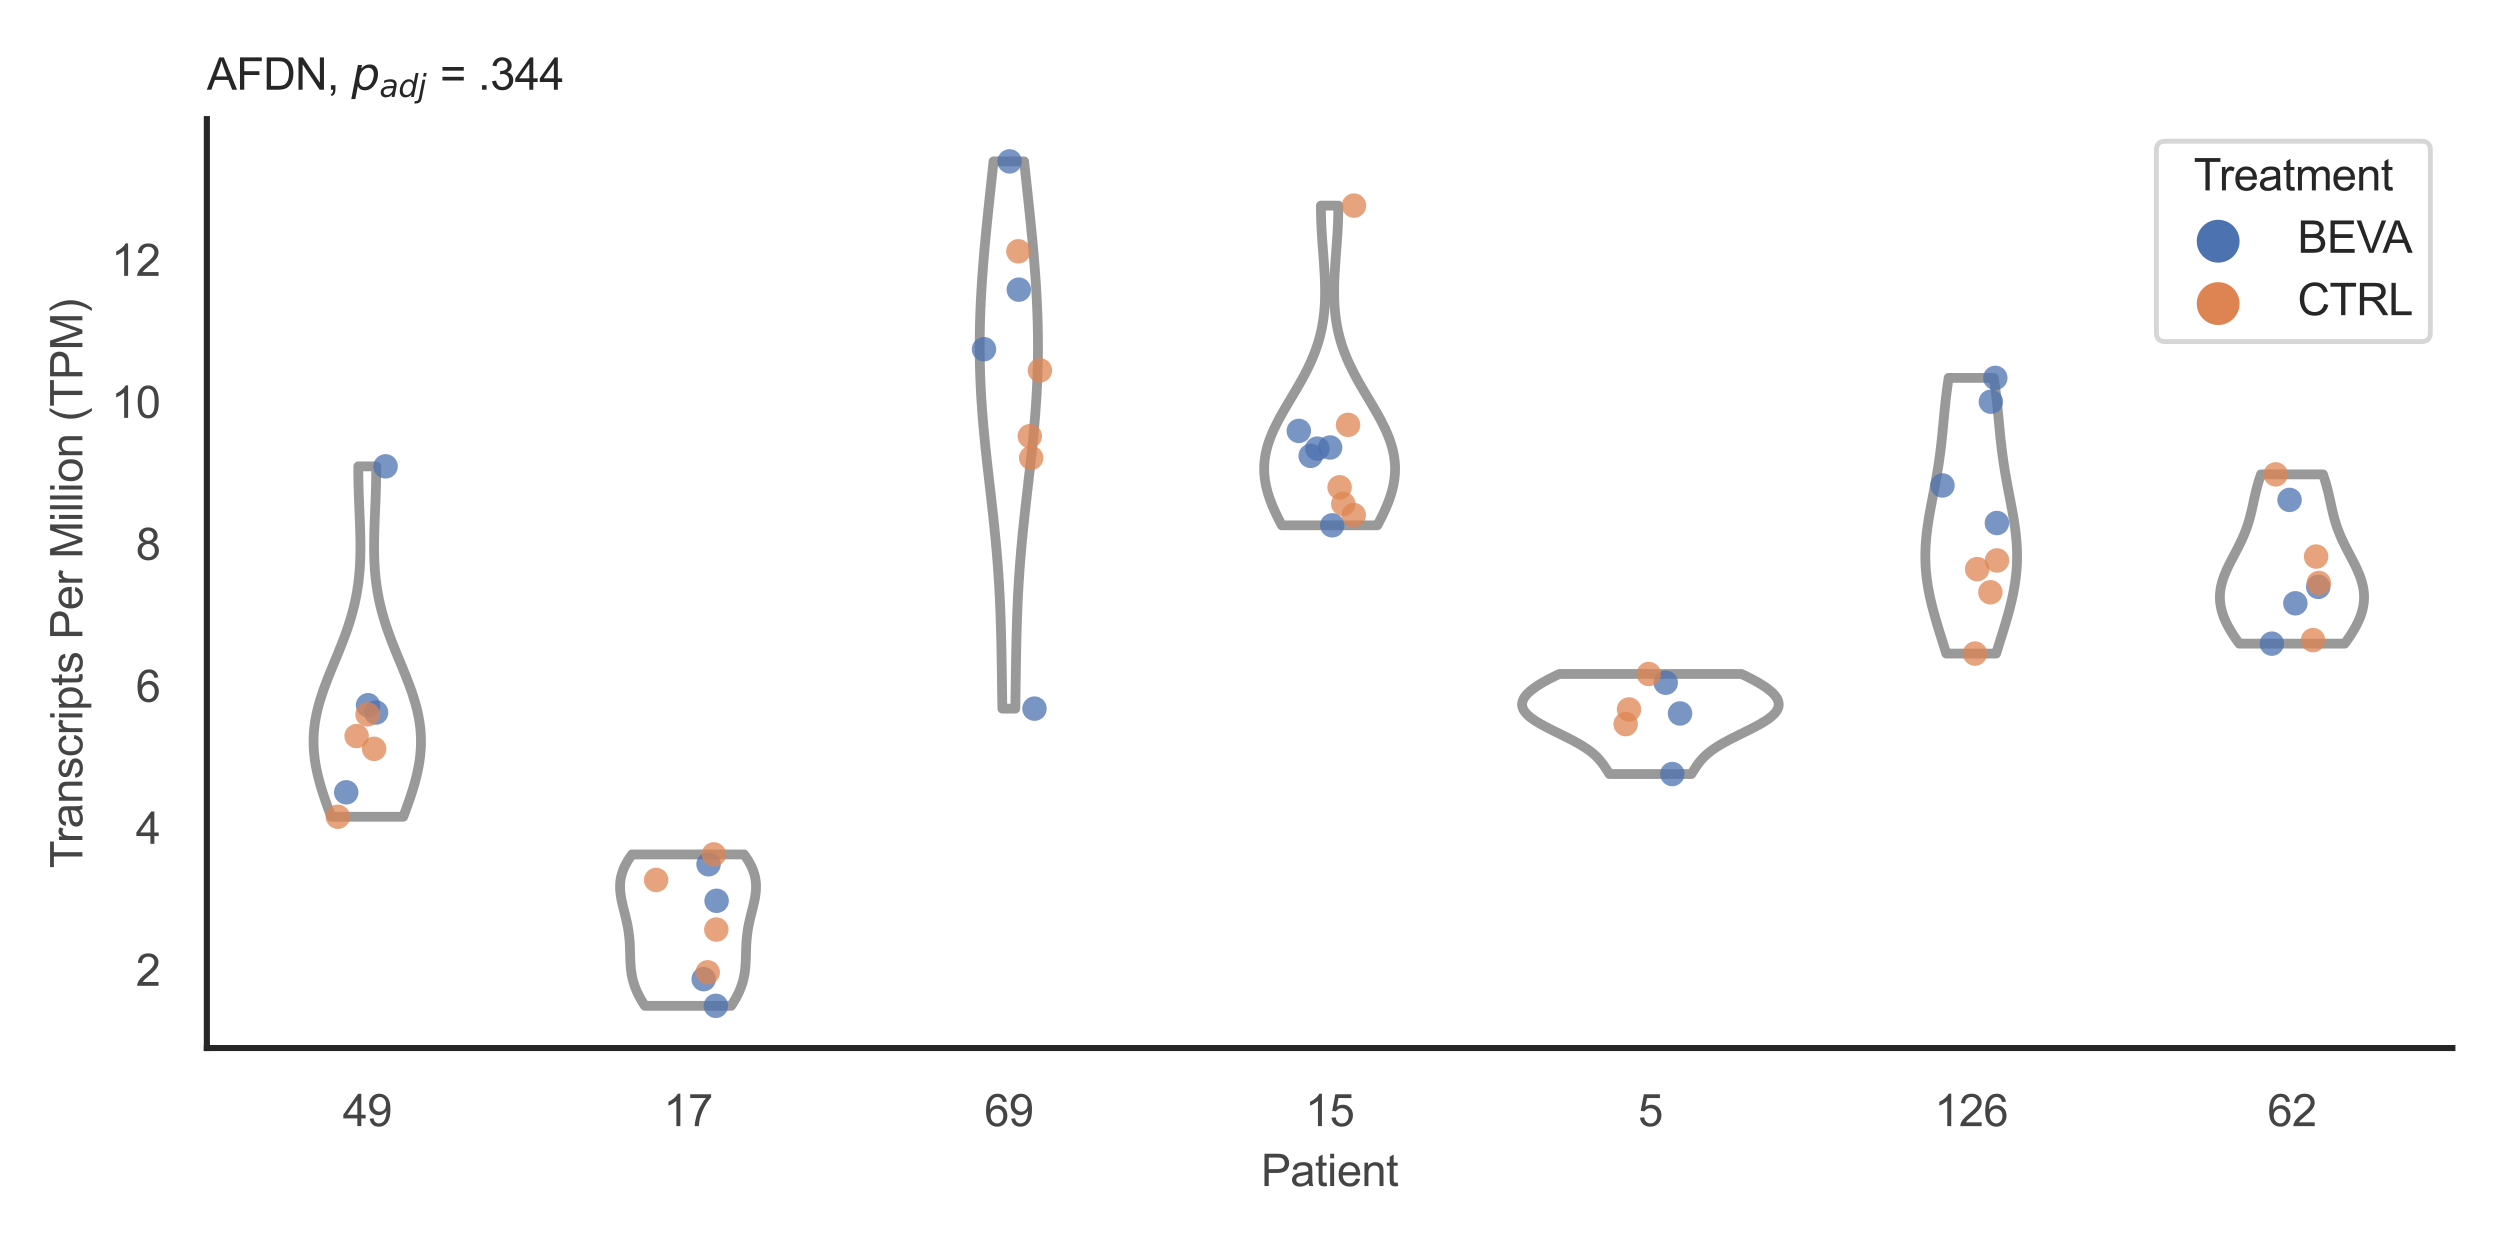 <?xml version="1.0" encoding="utf-8" standalone="no"?>
<!DOCTYPE svg PUBLIC "-//W3C//DTD SVG 1.1//EN"
  "http://www.w3.org/Graphics/SVG/1.1/DTD/svg11.dtd">
<svg xmlns:xlink="http://www.w3.org/1999/xlink" width="510.236pt" height="255.118pt" viewBox="0 0 510.236 255.118" xmlns="http://www.w3.org/2000/svg" version="1.1">
 <defs>
  <style type="text/css">*{stroke-linejoin: round; stroke-linecap: butt}</style>
 </defs>
 <g id="figure_1">
  <g id="patch_1">
   <path d="M 0 255.118 
L 510.236 255.118 
L 510.236 0 
L 0 0 
z
" style="fill: #ffffff"/>
  </g>
  <g id="axes_1">
   <g id="patch_2">
    <path d="M 42.22 213.898 
L 500.516 213.898 
L 500.516 24.32 
L 42.22 24.32 
z
" style="fill: #ffffff"/>
   </g>
   <g id="matplotlib.axis_1">
    <g id="xtick_1">
     <g id="text_1">
      <!-- 49 -->
      <g style="fill: #444444" transform="translate(69.951 229.84)scale(0.09 -0.09)">
       <defs>
        <path id="ArialMT-34" d="M 2069 0 
L 2069 1097 
L 81 1097 
L 81 1613 
L 2172 4581 
L 2631 4581 
L 2631 1613 
L 3250 1613 
L 3250 1097 
L 2631 1097 
L 2631 0 
L 2069 0 
z
M 2069 1613 
L 2069 3678 
L 634 1613 
L 2069 1613 
z
" transform="scale(0.016)"/>
        <path id="ArialMT-39" d="M 350 1059 
L 891 1109 
Q 959 728 1153 556 
Q 1347 384 1650 384 
Q 1909 384 2104 503 
Q 2300 622 2425 820 
Q 2550 1019 2634 1356 
Q 2719 1694 2719 2044 
Q 2719 2081 2716 2156 
Q 2547 1888 2255 1720 
Q 1963 1553 1622 1553 
Q 1053 1553 659 1965 
Q 266 2378 266 3053 
Q 266 3750 677 4175 
Q 1088 4600 1706 4600 
Q 2153 4600 2523 4359 
Q 2894 4119 3086 3673 
Q 3278 3228 3278 2384 
Q 3278 1506 3087 986 
Q 2897 466 2520 194 
Q 2144 -78 1638 -78 
Q 1100 -78 759 220 
Q 419 519 350 1059 
z
M 2653 3081 
Q 2653 3566 2395 3850 
Q 2138 4134 1775 4134 
Q 1400 4134 1122 3828 
Q 844 3522 844 3034 
Q 844 2597 1108 2323 
Q 1372 2050 1759 2050 
Q 2150 2050 2401 2323 
Q 2653 2597 2653 3081 
z
" transform="scale(0.016)"/>
       </defs>
       <use xlink:href="#ArialMT-34"/>
       <use xlink:href="#ArialMT-39" x="55.615"/>
      </g>
     </g>
    </g>
    <g id="xtick_2">
     <g id="text_2">
      <!-- 17 -->
      <g style="fill: #444444" transform="translate(135.421 229.84)scale(0.09 -0.09)">
       <defs>
        <path id="ArialMT-31" d="M 2384 0 
L 1822 0 
L 1822 3584 
Q 1619 3391 1289 3197 
Q 959 3003 697 2906 
L 697 3450 
Q 1169 3672 1522 3987 
Q 1875 4303 2022 4600 
L 2384 4600 
L 2384 0 
z
" transform="scale(0.016)"/>
        <path id="ArialMT-37" d="M 303 3981 
L 303 4522 
L 3269 4522 
L 3269 4084 
Q 2831 3619 2401 2847 
Q 1972 2075 1738 1259 
Q 1569 684 1522 0 
L 944 0 
Q 953 541 1156 1306 
Q 1359 2072 1739 2783 
Q 2119 3494 2547 3981 
L 303 3981 
z
" transform="scale(0.016)"/>
       </defs>
       <use xlink:href="#ArialMT-31"/>
       <use xlink:href="#ArialMT-37" x="55.615"/>
      </g>
     </g>
    </g>
    <g id="xtick_3">
     <g id="text_3">
      <!-- 69 -->
      <g style="fill: #444444" transform="translate(200.892 229.84)scale(0.09 -0.09)">
       <defs>
        <path id="ArialMT-36" d="M 3184 3459 
L 2625 3416 
Q 2550 3747 2413 3897 
Q 2184 4138 1850 4138 
Q 1581 4138 1378 3988 
Q 1113 3794 959 3422 
Q 806 3050 800 2363 
Q 1003 2672 1297 2822 
Q 1591 2972 1913 2972 
Q 2475 2972 2870 2558 
Q 3266 2144 3266 1488 
Q 3266 1056 3080 686 
Q 2894 316 2569 119 
Q 2244 -78 1831 -78 
Q 1128 -78 684 439 
Q 241 956 241 2144 
Q 241 3472 731 4075 
Q 1159 4600 1884 4600 
Q 2425 4600 2770 4297 
Q 3116 3994 3184 3459 
z
M 888 1484 
Q 888 1194 1011 928 
Q 1134 663 1356 523 
Q 1578 384 1822 384 
Q 2178 384 2434 671 
Q 2691 959 2691 1453 
Q 2691 1928 2437 2201 
Q 2184 2475 1800 2475 
Q 1419 2475 1153 2201 
Q 888 1928 888 1484 
z
" transform="scale(0.016)"/>
       </defs>
       <use xlink:href="#ArialMT-36"/>
       <use xlink:href="#ArialMT-39" x="55.615"/>
      </g>
     </g>
    </g>
    <g id="xtick_4">
     <g id="text_4">
      <!-- 15 -->
      <g style="fill: #444444" transform="translate(266.363 229.84)scale(0.09 -0.09)">
       <defs>
        <path id="ArialMT-35" d="M 266 1200 
L 856 1250 
Q 922 819 1161 601 
Q 1400 384 1738 384 
Q 2144 384 2425 690 
Q 2706 997 2706 1503 
Q 2706 1984 2436 2262 
Q 2166 2541 1728 2541 
Q 1456 2541 1237 2417 
Q 1019 2294 894 2097 
L 366 2166 
L 809 4519 
L 3088 4519 
L 3088 3981 
L 1259 3981 
L 1013 2750 
Q 1425 3038 1878 3038 
Q 2478 3038 2890 2622 
Q 3303 2206 3303 1553 
Q 3303 931 2941 478 
Q 2500 -78 1738 -78 
Q 1113 -78 717 272 
Q 322 622 266 1200 
z
" transform="scale(0.016)"/>
       </defs>
       <use xlink:href="#ArialMT-31"/>
       <use xlink:href="#ArialMT-35" x="55.615"/>
      </g>
     </g>
    </g>
    <g id="xtick_5">
     <g id="text_5">
      <!-- 5 -->
      <g style="fill: #444444" transform="translate(334.337 229.84)scale(0.09 -0.09)">
       <use xlink:href="#ArialMT-35"/>
      </g>
     </g>
    </g>
    <g id="xtick_6">
     <g id="text_6">
      <!-- 126 -->
      <g style="fill: #444444" transform="translate(394.803 229.84)scale(0.09 -0.09)">
       <defs>
        <path id="ArialMT-32" d="M 3222 541 
L 3222 0 
L 194 0 
Q 188 203 259 391 
Q 375 700 629 1000 
Q 884 1300 1366 1694 
Q 2113 2306 2375 2664 
Q 2638 3022 2638 3341 
Q 2638 3675 2398 3904 
Q 2159 4134 1775 4134 
Q 1369 4134 1125 3890 
Q 881 3647 878 3216 
L 300 3275 
Q 359 3922 746 4261 
Q 1134 4600 1788 4600 
Q 2447 4600 2831 4234 
Q 3216 3869 3216 3328 
Q 3216 3053 3103 2787 
Q 2991 2522 2730 2228 
Q 2469 1934 1863 1422 
Q 1356 997 1212 845 
Q 1069 694 975 541 
L 3222 541 
z
" transform="scale(0.016)"/>
       </defs>
       <use xlink:href="#ArialMT-31"/>
       <use xlink:href="#ArialMT-32" x="55.615"/>
       <use xlink:href="#ArialMT-36" x="111.23"/>
      </g>
     </g>
    </g>
    <g id="xtick_7">
     <g id="text_7">
      <!-- 62 -->
      <g style="fill: #444444" transform="translate(462.776 229.84)scale(0.09 -0.09)">
       <use xlink:href="#ArialMT-36"/>
       <use xlink:href="#ArialMT-32" x="55.615"/>
      </g>
     </g>
    </g>
    <g id="text_8">
     <!-- Patient -->
     <g style="fill: #444444" transform="translate(257.359 242.071)scale(0.09 -0.09)">
      <defs>
       <path id="ArialMT-50" d="M 494 0 
L 494 4581 
L 2222 4581 
Q 2678 4581 2919 4538 
Q 3256 4481 3484 4323 
Q 3713 4166 3852 3881 
Q 3991 3597 3991 3256 
Q 3991 2672 3619 2267 
Q 3247 1863 2275 1863 
L 1100 1863 
L 1100 0 
L 494 0 
z
M 1100 2403 
L 2284 2403 
Q 2872 2403 3119 2622 
Q 3366 2841 3366 3238 
Q 3366 3525 3220 3729 
Q 3075 3934 2838 4000 
Q 2684 4041 2272 4041 
L 1100 4041 
L 1100 2403 
z
" transform="scale(0.016)"/>
       <path id="ArialMT-61" d="M 2588 409 
Q 2275 144 1986 34 
Q 1697 -75 1366 -75 
Q 819 -75 525 192 
Q 231 459 231 875 
Q 231 1119 342 1320 
Q 453 1522 633 1644 
Q 813 1766 1038 1828 
Q 1203 1872 1538 1913 
Q 2219 1994 2541 2106 
Q 2544 2222 2544 2253 
Q 2544 2597 2384 2738 
Q 2169 2928 1744 2928 
Q 1347 2928 1158 2789 
Q 969 2650 878 2297 
L 328 2372 
Q 403 2725 575 2942 
Q 747 3159 1072 3276 
Q 1397 3394 1825 3394 
Q 2250 3394 2515 3294 
Q 2781 3194 2906 3042 
Q 3031 2891 3081 2659 
Q 3109 2516 3109 2141 
L 3109 1391 
Q 3109 606 3145 398 
Q 3181 191 3288 0 
L 2700 0 
Q 2613 175 2588 409 
z
M 2541 1666 
Q 2234 1541 1622 1453 
Q 1275 1403 1131 1340 
Q 988 1278 909 1158 
Q 831 1038 831 891 
Q 831 666 1001 516 
Q 1172 366 1500 366 
Q 1825 366 2078 508 
Q 2331 650 2450 897 
Q 2541 1088 2541 1459 
L 2541 1666 
z
" transform="scale(0.016)"/>
       <path id="ArialMT-74" d="M 1650 503 
L 1731 6 
Q 1494 -44 1306 -44 
Q 1000 -44 831 53 
Q 663 150 594 308 
Q 525 466 525 972 
L 525 2881 
L 113 2881 
L 113 3319 
L 525 3319 
L 525 4141 
L 1084 4478 
L 1084 3319 
L 1650 3319 
L 1650 2881 
L 1084 2881 
L 1084 941 
Q 1084 700 1114 631 
Q 1144 563 1211 522 
Q 1278 481 1403 481 
Q 1497 481 1650 503 
z
" transform="scale(0.016)"/>
       <path id="ArialMT-69" d="M 425 3934 
L 425 4581 
L 988 4581 
L 988 3934 
L 425 3934 
z
M 425 0 
L 425 3319 
L 988 3319 
L 988 0 
L 425 0 
z
" transform="scale(0.016)"/>
       <path id="ArialMT-65" d="M 2694 1069 
L 3275 997 
Q 3138 488 2766 206 
Q 2394 -75 1816 -75 
Q 1088 -75 661 373 
Q 234 822 234 1631 
Q 234 2469 665 2931 
Q 1097 3394 1784 3394 
Q 2450 3394 2872 2941 
Q 3294 2488 3294 1666 
Q 3294 1616 3291 1516 
L 816 1516 
Q 847 969 1125 678 
Q 1403 388 1819 388 
Q 2128 388 2347 550 
Q 2566 713 2694 1069 
z
M 847 1978 
L 2700 1978 
Q 2663 2397 2488 2606 
Q 2219 2931 1791 2931 
Q 1403 2931 1139 2672 
Q 875 2413 847 1978 
z
" transform="scale(0.016)"/>
       <path id="ArialMT-6e" d="M 422 0 
L 422 3319 
L 928 3319 
L 928 2847 
Q 1294 3394 1984 3394 
Q 2284 3394 2536 3286 
Q 2788 3178 2913 3003 
Q 3038 2828 3088 2588 
Q 3119 2431 3119 2041 
L 3119 0 
L 2556 0 
L 2556 2019 
Q 2556 2363 2490 2533 
Q 2425 2703 2258 2804 
Q 2091 2906 1866 2906 
Q 1506 2906 1245 2678 
Q 984 2450 984 1813 
L 984 0 
L 422 0 
z
" transform="scale(0.016)"/>
      </defs>
      <use xlink:href="#ArialMT-50"/>
      <use xlink:href="#ArialMT-61" x="66.699"/>
      <use xlink:href="#ArialMT-74" x="122.314"/>
      <use xlink:href="#ArialMT-69" x="150.098"/>
      <use xlink:href="#ArialMT-65" x="172.314"/>
      <use xlink:href="#ArialMT-6e" x="227.93"/>
      <use xlink:href="#ArialMT-74" x="283.545"/>
     </g>
    </g>
   </g>
   <g id="matplotlib.axis_2">
    <g id="ytick_1">
     <g id="text_9">
      <!-- 2 -->
      <g style="fill: #444444" transform="translate(27.715 201.197)scale(0.09 -0.09)">
       <use xlink:href="#ArialMT-32"/>
      </g>
     </g>
    </g>
    <g id="ytick_2">
     <g id="text_10">
      <!-- 4 -->
      <g style="fill: #444444" transform="translate(27.715 172.219)scale(0.09 -0.09)">
       <use xlink:href="#ArialMT-34"/>
      </g>
     </g>
    </g>
    <g id="ytick_3">
     <g id="text_11">
      <!-- 6 -->
      <g style="fill: #444444" transform="translate(27.715 143.241)scale(0.09 -0.09)">
       <use xlink:href="#ArialMT-36"/>
      </g>
     </g>
    </g>
    <g id="ytick_4">
     <g id="text_12">
      <!-- 8 -->
      <g style="fill: #444444" transform="translate(27.715 114.263)scale(0.09 -0.09)">
       <defs>
        <path id="ArialMT-38" d="M 1131 2484 
Q 781 2613 612 2850 
Q 444 3088 444 3419 
Q 444 3919 803 4259 
Q 1163 4600 1759 4600 
Q 2359 4600 2725 4251 
Q 3091 3903 3091 3403 
Q 3091 3084 2923 2848 
Q 2756 2613 2416 2484 
Q 2838 2347 3058 2040 
Q 3278 1734 3278 1309 
Q 3278 722 2862 322 
Q 2447 -78 1769 -78 
Q 1091 -78 675 323 
Q 259 725 259 1325 
Q 259 1772 486 2073 
Q 713 2375 1131 2484 
z
M 1019 3438 
Q 1019 3113 1228 2906 
Q 1438 2700 1772 2700 
Q 2097 2700 2305 2904 
Q 2513 3109 2513 3406 
Q 2513 3716 2298 3927 
Q 2084 4138 1766 4138 
Q 1444 4138 1231 3931 
Q 1019 3725 1019 3438 
z
M 838 1322 
Q 838 1081 952 856 
Q 1066 631 1291 507 
Q 1516 384 1775 384 
Q 2178 384 2440 643 
Q 2703 903 2703 1303 
Q 2703 1709 2433 1975 
Q 2163 2241 1756 2241 
Q 1359 2241 1098 1978 
Q 838 1716 838 1322 
z
" transform="scale(0.016)"/>
       </defs>
       <use xlink:href="#ArialMT-38"/>
      </g>
     </g>
    </g>
    <g id="ytick_5">
     <g id="text_13">
      <!-- 10 -->
      <g style="fill: #444444" transform="translate(22.71 85.285)scale(0.09 -0.09)">
       <defs>
        <path id="ArialMT-30" d="M 266 2259 
Q 266 3072 433 3567 
Q 600 4063 929 4331 
Q 1259 4600 1759 4600 
Q 2128 4600 2406 4451 
Q 2684 4303 2865 4023 
Q 3047 3744 3150 3342 
Q 3253 2941 3253 2259 
Q 3253 1453 3087 958 
Q 2922 463 2592 192 
Q 2263 -78 1759 -78 
Q 1097 -78 719 397 
Q 266 969 266 2259 
z
M 844 2259 
Q 844 1131 1108 757 
Q 1372 384 1759 384 
Q 2147 384 2411 759 
Q 2675 1134 2675 2259 
Q 2675 3391 2411 3762 
Q 2147 4134 1753 4134 
Q 1366 4134 1134 3806 
Q 844 3388 844 2259 
z
" transform="scale(0.016)"/>
       </defs>
       <use xlink:href="#ArialMT-31"/>
       <use xlink:href="#ArialMT-30" x="55.615"/>
      </g>
     </g>
    </g>
    <g id="ytick_6">
     <g id="text_14">
      <!-- 12 -->
      <g style="fill: #444444" transform="translate(22.71 56.307)scale(0.09 -0.09)">
       <use xlink:href="#ArialMT-31"/>
       <use xlink:href="#ArialMT-32" x="55.615"/>
      </g>
     </g>
    </g>
    <g id="text_15">
     <!-- Transcripts Per Million (TPM) -->
     <g style="fill: #444444" transform="translate(16.816 177.194)rotate(-90)scale(0.09 -0.09)">
      <defs>
       <path id="ArialMT-54" d="M 1659 0 
L 1659 4041 
L 150 4041 
L 150 4581 
L 3781 4581 
L 3781 4041 
L 2266 4041 
L 2266 0 
L 1659 0 
z
" transform="scale(0.016)"/>
       <path id="ArialMT-72" d="M 416 0 
L 416 3319 
L 922 3319 
L 922 2816 
Q 1116 3169 1280 3281 
Q 1444 3394 1641 3394 
Q 1925 3394 2219 3213 
L 2025 2691 
Q 1819 2813 1613 2813 
Q 1428 2813 1281 2702 
Q 1134 2591 1072 2394 
Q 978 2094 978 1738 
L 978 0 
L 416 0 
z
" transform="scale(0.016)"/>
       <path id="ArialMT-73" d="M 197 991 
L 753 1078 
Q 800 744 1014 566 
Q 1228 388 1613 388 
Q 2000 388 2187 545 
Q 2375 703 2375 916 
Q 2375 1106 2209 1216 
Q 2094 1291 1634 1406 
Q 1016 1563 777 1677 
Q 538 1791 414 1992 
Q 291 2194 291 2438 
Q 291 2659 392 2848 
Q 494 3038 669 3163 
Q 800 3259 1026 3326 
Q 1253 3394 1513 3394 
Q 1903 3394 2198 3281 
Q 2494 3169 2634 2976 
Q 2775 2784 2828 2463 
L 2278 2388 
Q 2241 2644 2061 2787 
Q 1881 2931 1553 2931 
Q 1166 2931 1000 2803 
Q 834 2675 834 2503 
Q 834 2394 903 2306 
Q 972 2216 1119 2156 
Q 1203 2125 1616 2013 
Q 2213 1853 2448 1751 
Q 2684 1650 2818 1456 
Q 2953 1263 2953 975 
Q 2953 694 2789 445 
Q 2625 197 2315 61 
Q 2006 -75 1616 -75 
Q 969 -75 630 194 
Q 291 463 197 991 
z
" transform="scale(0.016)"/>
       <path id="ArialMT-63" d="M 2588 1216 
L 3141 1144 
Q 3050 572 2676 248 
Q 2303 -75 1759 -75 
Q 1078 -75 664 370 
Q 250 816 250 1647 
Q 250 2184 428 2587 
Q 606 2991 970 3192 
Q 1334 3394 1763 3394 
Q 2303 3394 2647 3120 
Q 2991 2847 3088 2344 
L 2541 2259 
Q 2463 2594 2264 2762 
Q 2066 2931 1784 2931 
Q 1359 2931 1093 2626 
Q 828 2322 828 1663 
Q 828 994 1084 691 
Q 1341 388 1753 388 
Q 2084 388 2306 591 
Q 2528 794 2588 1216 
z
" transform="scale(0.016)"/>
       <path id="ArialMT-70" d="M 422 -1272 
L 422 3319 
L 934 3319 
L 934 2888 
Q 1116 3141 1344 3267 
Q 1572 3394 1897 3394 
Q 2322 3394 2647 3175 
Q 2972 2956 3137 2557 
Q 3303 2159 3303 1684 
Q 3303 1175 3120 767 
Q 2938 359 2589 142 
Q 2241 -75 1856 -75 
Q 1575 -75 1351 44 
Q 1128 163 984 344 
L 984 -1272 
L 422 -1272 
z
M 931 1641 
Q 931 1000 1190 694 
Q 1450 388 1819 388 
Q 2194 388 2461 705 
Q 2728 1022 2728 1688 
Q 2728 2322 2467 2637 
Q 2206 2953 1844 2953 
Q 1484 2953 1207 2617 
Q 931 2281 931 1641 
z
" transform="scale(0.016)"/>
       <path id="ArialMT-20" transform="scale(0.016)"/>
       <path id="ArialMT-4d" d="M 475 0 
L 475 4581 
L 1388 4581 
L 2472 1338 
Q 2622 884 2691 659 
Q 2769 909 2934 1394 
L 4031 4581 
L 4847 4581 
L 4847 0 
L 4263 0 
L 4263 3834 
L 2931 0 
L 2384 0 
L 1059 3900 
L 1059 0 
L 475 0 
z
" transform="scale(0.016)"/>
       <path id="ArialMT-6c" d="M 409 0 
L 409 4581 
L 972 4581 
L 972 0 
L 409 0 
z
" transform="scale(0.016)"/>
       <path id="ArialMT-6f" d="M 213 1659 
Q 213 2581 725 3025 
Q 1153 3394 1769 3394 
Q 2453 3394 2887 2945 
Q 3322 2497 3322 1706 
Q 3322 1066 3130 698 
Q 2938 331 2570 128 
Q 2203 -75 1769 -75 
Q 1072 -75 642 372 
Q 213 819 213 1659 
z
M 791 1659 
Q 791 1022 1069 705 
Q 1347 388 1769 388 
Q 2188 388 2466 706 
Q 2744 1025 2744 1678 
Q 2744 2294 2464 2611 
Q 2184 2928 1769 2928 
Q 1347 2928 1069 2612 
Q 791 2297 791 1659 
z
" transform="scale(0.016)"/>
       <path id="ArialMT-28" d="M 1497 -1347 
Q 1031 -759 709 28 
Q 388 816 388 1659 
Q 388 2403 628 3084 
Q 909 3875 1497 4659 
L 1900 4659 
Q 1522 4009 1400 3731 
Q 1209 3300 1100 2831 
Q 966 2247 966 1656 
Q 966 153 1900 -1347 
L 1497 -1347 
z
" transform="scale(0.016)"/>
       <path id="ArialMT-29" d="M 791 -1347 
L 388 -1347 
Q 1322 153 1322 1656 
Q 1322 2244 1188 2822 
Q 1081 3291 891 3722 
Q 769 4003 388 4659 
L 791 4659 
Q 1378 3875 1659 3084 
Q 1900 2403 1900 1659 
Q 1900 816 1576 28 
Q 1253 -759 791 -1347 
z
" transform="scale(0.016)"/>
      </defs>
      <use xlink:href="#ArialMT-54"/>
      <use xlink:href="#ArialMT-72" x="57.334"/>
      <use xlink:href="#ArialMT-61" x="90.635"/>
      <use xlink:href="#ArialMT-6e" x="146.25"/>
      <use xlink:href="#ArialMT-73" x="201.865"/>
      <use xlink:href="#ArialMT-63" x="251.865"/>
      <use xlink:href="#ArialMT-72" x="301.865"/>
      <use xlink:href="#ArialMT-69" x="335.166"/>
      <use xlink:href="#ArialMT-70" x="357.383"/>
      <use xlink:href="#ArialMT-74" x="412.998"/>
      <use xlink:href="#ArialMT-73" x="440.781"/>
      <use xlink:href="#ArialMT-20" x="490.781"/>
      <use xlink:href="#ArialMT-50" x="518.564"/>
      <use xlink:href="#ArialMT-65" x="585.264"/>
      <use xlink:href="#ArialMT-72" x="640.879"/>
      <use xlink:href="#ArialMT-20" x="674.18"/>
      <use xlink:href="#ArialMT-4d" x="701.963"/>
      <use xlink:href="#ArialMT-69" x="785.264"/>
      <use xlink:href="#ArialMT-6c" x="807.48"/>
      <use xlink:href="#ArialMT-6c" x="829.697"/>
      <use xlink:href="#ArialMT-69" x="851.914"/>
      <use xlink:href="#ArialMT-6f" x="874.131"/>
      <use xlink:href="#ArialMT-6e" x="929.746"/>
      <use xlink:href="#ArialMT-20" x="985.361"/>
      <use xlink:href="#ArialMT-28" x="1013.145"/>
      <use xlink:href="#ArialMT-54" x="1046.445"/>
      <use xlink:href="#ArialMT-50" x="1107.529"/>
      <use xlink:href="#ArialMT-4d" x="1174.229"/>
      <use xlink:href="#ArialMT-29" x="1257.529"/>
     </g>
    </g>
   </g>
   <g id="PolyCollection_1">
    <defs>
     <path id="m7c55d4618d" d="M 82.305 -88.425 
L 67.606 -88.425 
L 67.336 -89.147 
L 67.069 -89.87 
L 66.807 -90.592 
L 66.55 -91.314 
L 66.299 -92.037 
L 66.056 -92.759 
L 65.821 -93.482 
L 65.596 -94.204 
L 65.382 -94.926 
L 65.179 -95.649 
L 64.99 -96.371 
L 64.814 -97.093 
L 64.653 -97.816 
L 64.507 -98.538 
L 64.378 -99.261 
L 64.267 -99.983 
L 64.174 -100.705 
L 64.099 -101.428 
L 64.043 -102.15 
L 64.008 -102.872 
L 63.992 -103.595 
L 63.997 -104.317 
L 64.022 -105.039 
L 64.068 -105.762 
L 64.134 -106.484 
L 64.22 -107.207 
L 64.326 -107.929 
L 64.452 -108.651 
L 64.596 -109.374 
L 64.758 -110.096 
L 64.938 -110.818 
L 65.135 -111.541 
L 65.346 -112.263 
L 65.573 -112.986 
L 65.812 -113.708 
L 66.064 -114.43 
L 66.326 -115.153 
L 66.597 -115.875 
L 66.877 -116.597 
L 67.163 -117.32 
L 67.455 -118.042 
L 67.75 -118.765 
L 68.047 -119.487 
L 68.346 -120.209 
L 68.644 -120.932 
L 68.941 -121.654 
L 69.235 -122.376 
L 69.524 -123.099 
L 69.809 -123.821 
L 70.086 -124.544 
L 70.357 -125.266 
L 70.619 -125.988 
L 70.873 -126.711 
L 71.116 -127.433 
L 71.349 -128.155 
L 71.571 -128.878 
L 71.781 -129.6 
L 71.98 -130.322 
L 72.166 -131.045 
L 72.34 -131.767 
L 72.502 -132.49 
L 72.651 -133.212 
L 72.788 -133.934 
L 72.912 -134.657 
L 73.025 -135.379 
L 73.125 -136.101 
L 73.214 -136.824 
L 73.291 -137.546 
L 73.358 -138.269 
L 73.414 -138.991 
L 73.461 -139.713 
L 73.498 -140.436 
L 73.526 -141.158 
L 73.546 -141.88 
L 73.558 -142.603 
L 73.563 -143.325 
L 73.562 -144.048 
L 73.555 -144.77 
L 73.543 -145.492 
L 73.526 -146.215 
L 73.506 -146.937 
L 73.482 -147.659 
L 73.456 -148.382 
L 73.428 -149.104 
L 73.399 -149.827 
L 73.369 -150.549 
L 73.338 -151.271 
L 73.309 -151.994 
L 73.28 -152.716 
L 73.252 -153.438 
L 73.226 -154.161 
L 73.203 -154.883 
L 73.182 -155.606 
L 73.164 -156.328 
L 73.149 -157.05 
L 73.138 -157.773 
L 73.131 -158.495 
L 73.128 -159.217 
L 73.128 -159.94 
L 76.783 -159.94 
L 76.783 -159.94 
L 76.783 -159.217 
L 76.78 -158.495 
L 76.773 -157.773 
L 76.761 -157.05 
L 76.747 -156.328 
L 76.729 -155.606 
L 76.708 -154.883 
L 76.685 -154.161 
L 76.659 -153.438 
L 76.631 -152.716 
L 76.602 -151.994 
L 76.572 -151.271 
L 76.542 -150.549 
L 76.512 -149.827 
L 76.483 -149.104 
L 76.455 -148.382 
L 76.429 -147.659 
L 76.405 -146.937 
L 76.385 -146.215 
L 76.368 -145.492 
L 76.356 -144.77 
L 76.349 -144.048 
L 76.348 -143.325 
L 76.353 -142.603 
L 76.365 -141.88 
L 76.385 -141.158 
L 76.413 -140.436 
L 76.45 -139.713 
L 76.497 -138.991 
L 76.553 -138.269 
L 76.62 -137.546 
L 76.697 -136.824 
L 76.786 -136.101 
L 76.886 -135.379 
L 76.998 -134.657 
L 77.123 -133.934 
L 77.26 -133.212 
L 77.409 -132.49 
L 77.57 -131.767 
L 77.745 -131.045 
L 77.931 -130.322 
L 78.13 -129.6 
L 78.34 -128.878 
L 78.562 -128.155 
L 78.795 -127.433 
L 79.038 -126.711 
L 79.292 -125.988 
L 79.554 -125.266 
L 79.824 -124.544 
L 80.102 -123.821 
L 80.387 -123.099 
L 80.676 -122.376 
L 80.97 -121.654 
L 81.266 -120.932 
L 81.565 -120.209 
L 81.863 -119.487 
L 82.161 -118.765 
L 82.456 -118.042 
L 82.748 -117.32 
L 83.034 -116.597 
L 83.314 -115.875 
L 83.585 -115.153 
L 83.847 -114.43 
L 84.099 -113.708 
L 84.338 -112.986 
L 84.564 -112.263 
L 84.776 -111.541 
L 84.973 -110.818 
L 85.152 -110.096 
L 85.315 -109.374 
L 85.459 -108.651 
L 85.585 -107.929 
L 85.691 -107.207 
L 85.777 -106.484 
L 85.843 -105.762 
L 85.889 -105.039 
L 85.914 -104.317 
L 85.919 -103.595 
L 85.903 -102.872 
L 85.868 -102.15 
L 85.812 -101.428 
L 85.737 -100.705 
L 85.644 -99.983 
L 85.532 -99.261 
L 85.404 -98.538 
L 85.258 -97.816 
L 85.097 -97.093 
L 84.921 -96.371 
L 84.732 -95.649 
L 84.529 -94.926 
L 84.315 -94.204 
L 84.09 -93.482 
L 83.855 -92.759 
L 83.612 -92.037 
L 83.361 -91.314 
L 83.104 -90.592 
L 82.842 -89.87 
L 82.575 -89.147 
L 82.305 -88.425 
z
" style="stroke: #999999; stroke-width: 2"/>
    </defs>
    <g clip-path="url(#p4662674bf7)">
     <use xlink:href="#m7c55d4618d" x="0" y="255.118" style="fill: #ffffff; stroke: #999999; stroke-width: 2"/>
    </g>
   </g>
   <g id="PolyCollection_2">
    <defs>
     <path id="mdaa23b2688" d="M 149.242 -49.837 
L 131.61 -49.837 
L 131.41 -50.149 
L 131.215 -50.461 
L 131.026 -50.774 
L 130.843 -51.086 
L 130.667 -51.398 
L 130.498 -51.71 
L 130.337 -52.022 
L 130.183 -52.334 
L 130.037 -52.646 
L 129.899 -52.959 
L 129.768 -53.271 
L 129.646 -53.583 
L 129.532 -53.895 
L 129.426 -54.207 
L 129.328 -54.519 
L 129.237 -54.831 
L 129.155 -55.143 
L 129.08 -55.456 
L 129.012 -55.768 
L 128.951 -56.08 
L 128.897 -56.392 
L 128.849 -56.704 
L 128.807 -57.016 
L 128.771 -57.328 
L 128.739 -57.64 
L 128.713 -57.953 
L 128.69 -58.265 
L 128.671 -58.577 
L 128.655 -58.889 
L 128.642 -59.201 
L 128.63 -59.513 
L 128.621 -59.825 
L 128.612 -60.138 
L 128.604 -60.45 
L 128.596 -60.762 
L 128.587 -61.074 
L 128.577 -61.386 
L 128.566 -61.698 
L 128.554 -62.01 
L 128.539 -62.322 
L 128.521 -62.635 
L 128.501 -62.947 
L 128.478 -63.259 
L 128.451 -63.571 
L 128.42 -63.883 
L 128.386 -64.195 
L 128.348 -64.507 
L 128.307 -64.82 
L 128.261 -65.132 
L 128.211 -65.444 
L 128.158 -65.756 
L 128.1 -66.068 
L 128.04 -66.38 
L 127.976 -66.692 
L 127.908 -67.004 
L 127.838 -67.317 
L 127.766 -67.629 
L 127.691 -67.941 
L 127.614 -68.253 
L 127.537 -68.565 
L 127.458 -68.877 
L 127.379 -69.189 
L 127.301 -69.502 
L 127.223 -69.814 
L 127.146 -70.126 
L 127.072 -70.438 
L 127 -70.75 
L 126.931 -71.062 
L 126.866 -71.374 
L 126.805 -71.686 
L 126.75 -71.999 
L 126.7 -72.311 
L 126.656 -72.623 
L 126.619 -72.935 
L 126.59 -73.247 
L 126.569 -73.559 
L 126.556 -73.871 
L 126.552 -74.183 
L 126.557 -74.496 
L 126.573 -74.808 
L 126.598 -75.12 
L 126.635 -75.432 
L 126.682 -75.744 
L 126.741 -76.056 
L 126.811 -76.368 
L 126.893 -76.681 
L 126.987 -76.993 
L 127.092 -77.305 
L 127.21 -77.617 
L 127.339 -77.929 
L 127.48 -78.241 
L 127.632 -78.553 
L 127.796 -78.865 
L 127.971 -79.178 
L 128.157 -79.49 
L 128.354 -79.802 
L 128.56 -80.114 
L 128.777 -80.426 
L 129.002 -80.738 
L 151.85 -80.738 
L 151.85 -80.738 
L 152.076 -80.426 
L 152.292 -80.114 
L 152.499 -79.802 
L 152.695 -79.49 
L 152.881 -79.178 
L 153.056 -78.865 
L 153.22 -78.553 
L 153.373 -78.241 
L 153.514 -77.929 
L 153.643 -77.617 
L 153.76 -77.305 
L 153.866 -76.993 
L 153.96 -76.681 
L 154.041 -76.368 
L 154.112 -76.056 
L 154.17 -75.744 
L 154.218 -75.432 
L 154.254 -75.12 
L 154.28 -74.808 
L 154.296 -74.496 
L 154.301 -74.183 
L 154.297 -73.871 
L 154.284 -73.559 
L 154.263 -73.247 
L 154.233 -72.935 
L 154.196 -72.623 
L 154.153 -72.311 
L 154.103 -71.999 
L 154.047 -71.686 
L 153.987 -71.374 
L 153.922 -71.062 
L 153.853 -70.75 
L 153.781 -70.438 
L 153.706 -70.126 
L 153.63 -69.814 
L 153.552 -69.502 
L 153.473 -69.189 
L 153.395 -68.877 
L 153.316 -68.565 
L 153.238 -68.253 
L 153.162 -67.941 
L 153.087 -67.629 
L 153.015 -67.317 
L 152.944 -67.004 
L 152.877 -66.692 
L 152.813 -66.38 
L 152.752 -66.068 
L 152.695 -65.756 
L 152.641 -65.444 
L 152.592 -65.132 
L 152.546 -64.82 
L 152.504 -64.507 
L 152.466 -64.195 
L 152.432 -63.883 
L 152.402 -63.571 
L 152.375 -63.259 
L 152.352 -62.947 
L 152.331 -62.635 
L 152.314 -62.322 
L 152.299 -62.01 
L 152.286 -61.698 
L 152.275 -61.386 
L 152.266 -61.074 
L 152.257 -60.762 
L 152.249 -60.45 
L 152.241 -60.138 
L 152.232 -59.825 
L 152.222 -59.513 
L 152.211 -59.201 
L 152.198 -58.889 
L 152.182 -58.577 
L 152.163 -58.265 
L 152.14 -57.953 
L 152.113 -57.64 
L 152.082 -57.328 
L 152.045 -57.016 
L 152.004 -56.704 
L 151.956 -56.392 
L 151.902 -56.08 
L 151.841 -55.768 
L 151.773 -55.456 
L 151.698 -55.143 
L 151.615 -54.831 
L 151.525 -54.519 
L 151.427 -54.207 
L 151.321 -53.895 
L 151.207 -53.583 
L 151.084 -53.271 
L 150.954 -52.959 
L 150.816 -52.646 
L 150.67 -52.334 
L 150.516 -52.022 
L 150.354 -51.71 
L 150.185 -51.398 
L 150.01 -51.086 
L 149.827 -50.774 
L 149.638 -50.461 
L 149.443 -50.149 
L 149.242 -49.837 
z
" style="stroke: #999999; stroke-width: 2"/>
    </defs>
    <g clip-path="url(#p4662674bf7)">
     <use xlink:href="#mdaa23b2688" x="0" y="255.118" style="fill: #ffffff; stroke: #999999; stroke-width: 2"/>
    </g>
   </g>
   <g id="PolyCollection_3">
    <defs>
     <path id="m02483fd80f" d="M 207.218 -110.49 
L 204.576 -110.49 
L 204.558 -111.618 
L 204.541 -112.746 
L 204.524 -113.874 
L 204.508 -115.003 
L 204.492 -116.131 
L 204.475 -117.259 
L 204.459 -118.387 
L 204.441 -119.515 
L 204.423 -120.644 
L 204.403 -121.772 
L 204.381 -122.9 
L 204.358 -124.028 
L 204.331 -125.156 
L 204.302 -126.285 
L 204.27 -127.413 
L 204.234 -128.541 
L 204.195 -129.669 
L 204.151 -130.797 
L 204.103 -131.926 
L 204.051 -133.054 
L 203.993 -134.182 
L 203.931 -135.31 
L 203.864 -136.438 
L 203.791 -137.567 
L 203.714 -138.695 
L 203.631 -139.823 
L 203.543 -140.951 
L 203.45 -142.079 
L 203.352 -143.207 
L 203.25 -144.336 
L 203.143 -145.464 
L 203.032 -146.592 
L 202.917 -147.72 
L 202.799 -148.848 
L 202.677 -149.977 
L 202.553 -151.105 
L 202.427 -152.233 
L 202.299 -153.361 
L 202.17 -154.489 
L 202.041 -155.618 
L 201.911 -156.746 
L 201.781 -157.874 
L 201.653 -159.002 
L 201.525 -160.13 
L 201.4 -161.259 
L 201.277 -162.387 
L 201.158 -163.515 
L 201.041 -164.643 
L 200.929 -165.771 
L 200.821 -166.9 
L 200.718 -168.028 
L 200.621 -169.156 
L 200.529 -170.284 
L 200.442 -171.412 
L 200.363 -172.54 
L 200.289 -173.669 
L 200.223 -174.797 
L 200.163 -175.925 
L 200.111 -177.053 
L 200.065 -178.181 
L 200.028 -179.31 
L 199.997 -180.438 
L 199.974 -181.566 
L 199.959 -182.694 
L 199.951 -183.822 
L 199.95 -184.951 
L 199.957 -186.079 
L 199.971 -187.207 
L 199.992 -188.335 
L 200.02 -189.463 
L 200.055 -190.592 
L 200.096 -191.72 
L 200.144 -192.848 
L 200.198 -193.976 
L 200.258 -195.104 
L 200.323 -196.233 
L 200.394 -197.361 
L 200.471 -198.489 
L 200.552 -199.617 
L 200.637 -200.745 
L 200.727 -201.873 
L 200.822 -203.002 
L 200.92 -204.13 
L 201.021 -205.258 
L 201.126 -206.386 
L 201.233 -207.514 
L 201.344 -208.643 
L 201.457 -209.771 
L 201.572 -210.899 
L 201.688 -212.027 
L 201.807 -213.155 
L 201.926 -214.284 
L 202.047 -215.412 
L 202.168 -216.54 
L 202.29 -217.668 
L 202.413 -218.796 
L 202.535 -219.925 
L 202.657 -221.053 
L 202.779 -222.181 
L 209.016 -222.181 
L 209.016 -222.181 
L 209.137 -221.053 
L 209.259 -219.925 
L 209.382 -218.796 
L 209.504 -217.668 
L 209.626 -216.54 
L 209.748 -215.412 
L 209.868 -214.284 
L 209.988 -213.155 
L 210.106 -212.027 
L 210.223 -210.899 
L 210.338 -209.771 
L 210.451 -208.643 
L 210.561 -207.514 
L 210.669 -206.386 
L 210.773 -205.258 
L 210.875 -204.13 
L 210.973 -203.002 
L 211.067 -201.873 
L 211.157 -200.745 
L 211.243 -199.617 
L 211.324 -198.489 
L 211.4 -197.361 
L 211.471 -196.233 
L 211.537 -195.104 
L 211.596 -193.976 
L 211.65 -192.848 
L 211.698 -191.72 
L 211.739 -190.592 
L 211.774 -189.463 
L 211.802 -188.335 
L 211.823 -187.207 
L 211.837 -186.079 
L 211.844 -184.951 
L 211.844 -183.822 
L 211.836 -182.694 
L 211.82 -181.566 
L 211.797 -180.438 
L 211.767 -179.31 
L 211.729 -178.181 
L 211.684 -177.053 
L 211.631 -175.925 
L 211.572 -174.797 
L 211.505 -173.669 
L 211.432 -172.54 
L 211.352 -171.412 
L 211.266 -170.284 
L 211.174 -169.156 
L 211.076 -168.028 
L 210.973 -166.9 
L 210.865 -165.771 
L 210.753 -164.643 
L 210.637 -163.515 
L 210.517 -162.387 
L 210.394 -161.259 
L 210.269 -160.13 
L 210.142 -159.002 
L 210.013 -157.874 
L 209.884 -156.746 
L 209.754 -155.618 
L 209.624 -154.489 
L 209.495 -153.361 
L 209.367 -152.233 
L 209.241 -151.105 
L 209.117 -149.977 
L 208.996 -148.848 
L 208.877 -147.72 
L 208.763 -146.592 
L 208.652 -145.464 
L 208.545 -144.336 
L 208.442 -143.207 
L 208.345 -142.079 
L 208.252 -140.951 
L 208.164 -139.823 
L 208.081 -138.695 
L 208.003 -137.567 
L 207.931 -136.438 
L 207.863 -135.31 
L 207.801 -134.182 
L 207.744 -133.054 
L 207.691 -131.926 
L 207.643 -130.797 
L 207.6 -129.669 
L 207.56 -128.541 
L 207.524 -127.413 
L 207.492 -126.285 
L 207.463 -125.156 
L 207.437 -124.028 
L 207.413 -122.9 
L 207.391 -121.772 
L 207.372 -120.644 
L 207.353 -119.515 
L 207.336 -118.387 
L 207.319 -117.259 
L 207.303 -116.131 
L 207.287 -115.003 
L 207.27 -113.874 
L 207.254 -112.746 
L 207.236 -111.618 
L 207.218 -110.49 
z
" style="stroke: #999999; stroke-width: 2"/>
    </defs>
    <g clip-path="url(#p4662674bf7)">
     <use xlink:href="#m02483fd80f" x="0" y="255.118" style="fill: #ffffff; stroke: #999999; stroke-width: 2"/>
    </g>
   </g>
   <g id="PolyCollection_4">
    <defs>
     <path id="m20d34e3b97" d="M 281.115 -147.901 
L 261.621 -147.901 
L 261.272 -148.56 
L 260.934 -149.219 
L 260.607 -149.878 
L 260.292 -150.537 
L 259.992 -151.196 
L 259.709 -151.855 
L 259.442 -152.514 
L 259.195 -153.173 
L 258.968 -153.832 
L 258.762 -154.492 
L 258.58 -155.151 
L 258.421 -155.81 
L 258.287 -156.469 
L 258.178 -157.128 
L 258.096 -157.787 
L 258.041 -158.446 
L 258.014 -159.105 
L 258.014 -159.764 
L 258.042 -160.424 
L 258.098 -161.083 
L 258.181 -161.742 
L 258.292 -162.401 
L 258.431 -163.06 
L 258.595 -163.719 
L 258.785 -164.378 
L 258.999 -165.037 
L 259.237 -165.696 
L 259.498 -166.355 
L 259.779 -167.015 
L 260.079 -167.674 
L 260.397 -168.333 
L 260.731 -168.992 
L 261.079 -169.651 
L 261.439 -170.31 
L 261.81 -170.969 
L 262.189 -171.628 
L 262.575 -172.287 
L 262.965 -172.946 
L 263.358 -173.606 
L 263.751 -174.265 
L 264.143 -174.924 
L 264.532 -175.583 
L 264.916 -176.242 
L 265.294 -176.901 
L 265.664 -177.56 
L 266.024 -178.219 
L 266.374 -178.878 
L 266.713 -179.538 
L 267.038 -180.197 
L 267.35 -180.856 
L 267.648 -181.515 
L 267.931 -182.174 
L 268.198 -182.833 
L 268.45 -183.492 
L 268.686 -184.151 
L 268.905 -184.81 
L 269.109 -185.469 
L 269.296 -186.129 
L 269.468 -186.788 
L 269.624 -187.447 
L 269.765 -188.106 
L 269.891 -188.765 
L 270.002 -189.424 
L 270.1 -190.083 
L 270.184 -190.742 
L 270.255 -191.401 
L 270.314 -192.06 
L 270.361 -192.72 
L 270.398 -193.379 
L 270.424 -194.038 
L 270.44 -194.697 
L 270.447 -195.356 
L 270.446 -196.015 
L 270.437 -196.674 
L 270.42 -197.333 
L 270.398 -197.992 
L 270.37 -198.652 
L 270.337 -199.311 
L 270.299 -199.97 
L 270.258 -200.629 
L 270.214 -201.288 
L 270.167 -201.947 
L 270.119 -202.606 
L 270.069 -203.265 
L 270.02 -203.924 
L 269.97 -204.583 
L 269.922 -205.243 
L 269.875 -205.902 
L 269.83 -206.561 
L 269.787 -207.22 
L 269.748 -207.879 
L 269.712 -208.538 
L 269.68 -209.197 
L 269.653 -209.856 
L 269.63 -210.515 
L 269.612 -211.174 
L 269.599 -211.834 
L 269.591 -212.493 
L 269.589 -213.152 
L 273.147 -213.152 
L 273.147 -213.152 
L 273.145 -212.493 
L 273.138 -211.834 
L 273.125 -211.174 
L 273.107 -210.515 
L 273.084 -209.856 
L 273.056 -209.197 
L 273.024 -208.538 
L 272.988 -207.879 
L 272.949 -207.22 
L 272.906 -206.561 
L 272.861 -205.902 
L 272.814 -205.243 
L 272.766 -204.583 
L 272.716 -203.924 
L 272.667 -203.265 
L 272.617 -202.606 
L 272.569 -201.947 
L 272.523 -201.288 
L 272.478 -200.629 
L 272.437 -199.97 
L 272.4 -199.311 
L 272.366 -198.652 
L 272.338 -197.992 
L 272.316 -197.333 
L 272.3 -196.674 
L 272.291 -196.015 
L 272.289 -195.356 
L 272.296 -194.697 
L 272.313 -194.038 
L 272.339 -193.379 
L 272.375 -192.72 
L 272.422 -192.06 
L 272.481 -191.401 
L 272.552 -190.742 
L 272.636 -190.083 
L 272.734 -189.424 
L 272.845 -188.765 
L 272.971 -188.106 
L 273.112 -187.447 
L 273.268 -186.788 
L 273.44 -186.129 
L 273.627 -185.469 
L 273.831 -184.81 
L 274.05 -184.151 
L 274.286 -183.492 
L 274.538 -182.833 
L 274.805 -182.174 
L 275.088 -181.515 
L 275.386 -180.856 
L 275.698 -180.197 
L 276.024 -179.538 
L 276.362 -178.878 
L 276.712 -178.219 
L 277.073 -177.56 
L 277.442 -176.901 
L 277.82 -176.242 
L 278.204 -175.583 
L 278.593 -174.924 
L 278.985 -174.265 
L 279.379 -173.606 
L 279.771 -172.946 
L 280.161 -172.287 
L 280.547 -171.628 
L 280.926 -170.969 
L 281.297 -170.31 
L 281.657 -169.651 
L 282.005 -168.992 
L 282.339 -168.333 
L 282.657 -167.674 
L 282.958 -167.015 
L 283.239 -166.355 
L 283.499 -165.696 
L 283.737 -165.037 
L 283.951 -164.378 
L 284.141 -163.719 
L 284.306 -163.06 
L 284.444 -162.401 
L 284.555 -161.742 
L 284.639 -161.083 
L 284.695 -160.424 
L 284.723 -159.764 
L 284.723 -159.105 
L 284.695 -158.446 
L 284.64 -157.787 
L 284.558 -157.128 
L 284.449 -156.469 
L 284.315 -155.81 
L 284.156 -155.151 
L 283.974 -154.492 
L 283.768 -153.832 
L 283.541 -153.173 
L 283.294 -152.514 
L 283.028 -151.855 
L 282.744 -151.196 
L 282.444 -150.537 
L 282.13 -149.878 
L 281.802 -149.219 
L 281.464 -148.56 
L 281.115 -147.901 
z
" style="stroke: #999999; stroke-width: 2"/>
    </defs>
    <g clip-path="url(#p4662674bf7)">
     <use xlink:href="#m20d34e3b97" x="0" y="255.118" style="fill: #ffffff; stroke: #999999; stroke-width: 2"/>
    </g>
   </g>
   <g id="PolyCollection_5">
    <defs>
     <path id="m2b6f92049b" d="M 345.194 -97.145 
L 328.484 -97.145 
L 328.35 -97.352 
L 328.216 -97.558 
L 328.083 -97.764 
L 327.95 -97.97 
L 327.816 -98.177 
L 327.681 -98.383 
L 327.543 -98.589 
L 327.403 -98.795 
L 327.258 -99.001 
L 327.109 -99.208 
L 326.955 -99.414 
L 326.795 -99.62 
L 326.627 -99.826 
L 326.452 -100.033 
L 326.269 -100.239 
L 326.076 -100.445 
L 325.874 -100.651 
L 325.662 -100.857 
L 325.439 -101.064 
L 325.204 -101.27 
L 324.958 -101.476 
L 324.7 -101.682 
L 324.43 -101.889 
L 324.147 -102.095 
L 323.852 -102.301 
L 323.545 -102.507 
L 323.225 -102.714 
L 322.894 -102.92 
L 322.552 -103.126 
L 322.198 -103.332 
L 321.834 -103.538 
L 321.46 -103.745 
L 321.077 -103.951 
L 320.686 -104.157 
L 320.287 -104.363 
L 319.883 -104.57 
L 319.473 -104.776 
L 319.059 -104.982 
L 318.642 -105.188 
L 318.224 -105.395 
L 317.806 -105.601 
L 317.388 -105.807 
L 316.973 -106.013 
L 316.562 -106.219 
L 316.155 -106.426 
L 315.755 -106.632 
L 315.363 -106.838 
L 314.98 -107.044 
L 314.606 -107.251 
L 314.245 -107.457 
L 313.896 -107.663 
L 313.56 -107.869 
L 313.239 -108.075 
L 312.934 -108.282 
L 312.646 -108.488 
L 312.374 -108.694 
L 312.121 -108.9 
L 311.887 -109.107 
L 311.672 -109.313 
L 311.476 -109.519 
L 311.301 -109.725 
L 311.147 -109.932 
L 311.013 -110.138 
L 310.9 -110.344 
L 310.808 -110.55 
L 310.737 -110.756 
L 310.688 -110.963 
L 310.659 -111.169 
L 310.651 -111.375 
L 310.663 -111.581 
L 310.696 -111.788 
L 310.749 -111.994 
L 310.821 -112.2 
L 310.913 -112.406 
L 311.024 -112.612 
L 311.153 -112.819 
L 311.301 -113.025 
L 311.466 -113.231 
L 311.649 -113.437 
L 311.849 -113.644 
L 312.065 -113.85 
L 312.297 -114.056 
L 312.544 -114.262 
L 312.807 -114.469 
L 313.084 -114.675 
L 313.376 -114.881 
L 313.681 -115.087 
L 313.999 -115.293 
L 314.331 -115.5 
L 314.674 -115.706 
L 315.03 -115.912 
L 315.396 -116.118 
L 315.774 -116.325 
L 316.162 -116.531 
L 316.56 -116.737 
L 316.967 -116.943 
L 317.383 -117.15 
L 317.808 -117.356 
L 318.239 -117.562 
L 355.439 -117.562 
L 355.439 -117.562 
L 355.87 -117.356 
L 356.295 -117.15 
L 356.711 -116.943 
L 357.118 -116.737 
L 357.516 -116.531 
L 357.904 -116.325 
L 358.282 -116.118 
L 358.648 -115.912 
L 359.004 -115.706 
L 359.347 -115.5 
L 359.679 -115.293 
L 359.997 -115.087 
L 360.302 -114.881 
L 360.594 -114.675 
L 360.871 -114.469 
L 361.134 -114.262 
L 361.381 -114.056 
L 361.613 -113.85 
L 361.829 -113.644 
L 362.029 -113.437 
L 362.212 -113.231 
L 362.377 -113.025 
L 362.525 -112.819 
L 362.654 -112.612 
L 362.765 -112.406 
L 362.857 -112.2 
L 362.929 -111.994 
L 362.982 -111.788 
L 363.015 -111.581 
L 363.027 -111.375 
L 363.019 -111.169 
L 362.99 -110.963 
L 362.941 -110.756 
L 362.87 -110.55 
L 362.778 -110.344 
L 362.665 -110.138 
L 362.531 -109.932 
L 362.377 -109.725 
L 362.202 -109.519 
L 362.006 -109.313 
L 361.791 -109.107 
L 361.557 -108.9 
L 361.304 -108.694 
L 361.032 -108.488 
L 360.744 -108.282 
L 360.439 -108.075 
L 360.118 -107.869 
L 359.782 -107.663 
L 359.433 -107.457 
L 359.072 -107.251 
L 358.698 -107.044 
L 358.315 -106.838 
L 357.923 -106.632 
L 357.523 -106.426 
L 357.116 -106.219 
L 356.705 -106.013 
L 356.29 -105.807 
L 355.872 -105.601 
L 355.454 -105.395 
L 355.036 -105.188 
L 354.619 -104.982 
L 354.205 -104.776 
L 353.795 -104.57 
L 353.391 -104.363 
L 352.992 -104.157 
L 352.601 -103.951 
L 352.218 -103.745 
L 351.844 -103.538 
L 351.48 -103.332 
L 351.126 -103.126 
L 350.784 -102.92 
L 350.453 -102.714 
L 350.133 -102.507 
L 349.826 -102.301 
L 349.531 -102.095 
L 349.248 -101.889 
L 348.978 -101.682 
L 348.72 -101.476 
L 348.474 -101.27 
L 348.239 -101.064 
L 348.016 -100.857 
L 347.804 -100.651 
L 347.602 -100.445 
L 347.409 -100.239 
L 347.226 -100.033 
L 347.051 -99.826 
L 346.883 -99.62 
L 346.723 -99.414 
L 346.569 -99.208 
L 346.42 -99.001 
L 346.275 -98.795 
L 346.135 -98.589 
L 345.997 -98.383 
L 345.862 -98.177 
L 345.728 -97.97 
L 345.595 -97.764 
L 345.462 -97.558 
L 345.328 -97.352 
L 345.194 -97.145 
z
" style="stroke: #999999; stroke-width: 2"/>
    </defs>
    <g clip-path="url(#p4662674bf7)">
     <use xlink:href="#m2b6f92049b" x="0" y="255.118" style="fill: #ffffff; stroke: #999999; stroke-width: 2"/>
    </g>
   </g>
   <g id="PolyCollection_6">
    <defs>
     <path id="m7bdbda9fd8" d="M 407.391 -121.729 
L 397.229 -121.729 
L 397.051 -122.297 
L 396.872 -122.865 
L 396.693 -123.434 
L 396.513 -124.002 
L 396.334 -124.57 
L 396.155 -125.139 
L 395.977 -125.707 
L 395.8 -126.275 
L 395.625 -126.844 
L 395.453 -127.412 
L 395.282 -127.98 
L 395.115 -128.549 
L 394.951 -129.117 
L 394.79 -129.685 
L 394.634 -130.254 
L 394.483 -130.822 
L 394.336 -131.39 
L 394.195 -131.959 
L 394.06 -132.527 
L 393.931 -133.096 
L 393.809 -133.664 
L 393.694 -134.232 
L 393.586 -134.801 
L 393.486 -135.369 
L 393.393 -135.937 
L 393.309 -136.506 
L 393.233 -137.074 
L 393.166 -137.642 
L 393.108 -138.211 
L 393.058 -138.779 
L 393.018 -139.347 
L 392.987 -139.916 
L 392.964 -140.484 
L 392.951 -141.052 
L 392.947 -141.621 
L 392.952 -142.189 
L 392.966 -142.757 
L 392.988 -143.326 
L 393.018 -143.894 
L 393.057 -144.462 
L 393.103 -145.031 
L 393.156 -145.599 
L 393.217 -146.168 
L 393.284 -146.736 
L 393.358 -147.304 
L 393.437 -147.873 
L 393.522 -148.441 
L 393.611 -149.009 
L 393.705 -149.578 
L 393.803 -150.146 
L 393.904 -150.714 
L 394.007 -151.283 
L 394.113 -151.851 
L 394.221 -152.419 
L 394.329 -152.988 
L 394.439 -153.556 
L 394.548 -154.124 
L 394.658 -154.693 
L 394.766 -155.261 
L 394.874 -155.829 
L 394.98 -156.398 
L 395.084 -156.966 
L 395.186 -157.534 
L 395.286 -158.103 
L 395.383 -158.671 
L 395.477 -159.239 
L 395.569 -159.808 
L 395.657 -160.376 
L 395.742 -160.945 
L 395.823 -161.513 
L 395.901 -162.081 
L 395.977 -162.65 
L 396.049 -163.218 
L 396.118 -163.786 
L 396.184 -164.355 
L 396.248 -164.923 
L 396.31 -165.491 
L 396.369 -166.06 
L 396.427 -166.628 
L 396.483 -167.196 
L 396.538 -167.765 
L 396.592 -168.333 
L 396.646 -168.901 
L 396.699 -169.47 
L 396.753 -170.038 
L 396.808 -170.606 
L 396.863 -171.175 
L 396.92 -171.743 
L 396.979 -172.311 
L 397.039 -172.88 
L 397.102 -173.448 
L 397.167 -174.017 
L 397.235 -174.585 
L 397.306 -175.153 
L 397.38 -175.722 
L 397.458 -176.29 
L 397.539 -176.858 
L 397.623 -177.427 
L 397.71 -177.995 
L 406.909 -177.995 
L 406.909 -177.995 
L 406.997 -177.427 
L 407.081 -176.858 
L 407.162 -176.29 
L 407.239 -175.722 
L 407.313 -175.153 
L 407.384 -174.585 
L 407.453 -174.017 
L 407.518 -173.448 
L 407.581 -172.88 
L 407.641 -172.311 
L 407.7 -171.743 
L 407.757 -171.175 
L 407.812 -170.606 
L 407.867 -170.038 
L 407.921 -169.47 
L 407.974 -168.901 
L 408.028 -168.333 
L 408.082 -167.765 
L 408.137 -167.196 
L 408.193 -166.628 
L 408.251 -166.06 
L 408.31 -165.491 
L 408.372 -164.923 
L 408.435 -164.355 
L 408.502 -163.786 
L 408.571 -163.218 
L 408.643 -162.65 
L 408.718 -162.081 
L 408.797 -161.513 
L 408.878 -160.945 
L 408.963 -160.376 
L 409.051 -159.808 
L 409.142 -159.239 
L 409.237 -158.671 
L 409.334 -158.103 
L 409.433 -157.534 
L 409.535 -156.966 
L 409.64 -156.398 
L 409.746 -155.829 
L 409.853 -155.261 
L 409.962 -154.693 
L 410.072 -154.124 
L 410.181 -153.556 
L 410.291 -152.988 
L 410.399 -152.419 
L 410.507 -151.851 
L 410.613 -151.283 
L 410.716 -150.714 
L 410.817 -150.146 
L 410.915 -149.578 
L 411.008 -149.009 
L 411.098 -148.441 
L 411.182 -147.873 
L 411.262 -147.304 
L 411.335 -146.736 
L 411.403 -146.168 
L 411.463 -145.599 
L 411.517 -145.031 
L 411.563 -144.462 
L 411.602 -143.894 
L 411.632 -143.326 
L 411.654 -142.757 
L 411.668 -142.189 
L 411.673 -141.621 
L 411.668 -141.052 
L 411.655 -140.484 
L 411.633 -139.916 
L 411.602 -139.347 
L 411.561 -138.779 
L 411.512 -138.211 
L 411.454 -137.642 
L 411.387 -137.074 
L 411.311 -136.506 
L 411.227 -135.937 
L 411.134 -135.369 
L 411.034 -134.801 
L 410.926 -134.232 
L 410.811 -133.664 
L 410.688 -133.096 
L 410.559 -132.527 
L 410.424 -131.959 
L 410.283 -131.39 
L 410.137 -130.822 
L 409.985 -130.254 
L 409.829 -129.685 
L 409.669 -129.117 
L 409.505 -128.549 
L 409.338 -127.98 
L 409.167 -127.412 
L 408.994 -126.844 
L 408.82 -126.275 
L 408.643 -125.707 
L 408.465 -125.139 
L 408.286 -124.57 
L 408.107 -124.002 
L 407.927 -123.434 
L 407.748 -122.865 
L 407.569 -122.297 
L 407.391 -121.729 
z
" style="stroke: #999999; stroke-width: 2"/>
    </defs>
    <g clip-path="url(#p4662674bf7)">
     <use xlink:href="#m7bdbda9fd8" x="0" y="255.118" style="fill: #ffffff; stroke: #999999; stroke-width: 2"/>
    </g>
   </g>
   <g id="PolyCollection_7">
    <defs>
     <path id="mde85f092b0" d="M 478.531 -123.755 
L 457.031 -123.755 
L 456.776 -124.104 
L 456.525 -124.453 
L 456.281 -124.802 
L 456.043 -125.151 
L 455.811 -125.5 
L 455.586 -125.849 
L 455.369 -126.198 
L 455.159 -126.547 
L 454.958 -126.896 
L 454.765 -127.245 
L 454.581 -127.594 
L 454.406 -127.943 
L 454.241 -128.291 
L 454.086 -128.64 
L 453.941 -128.989 
L 453.806 -129.338 
L 453.682 -129.687 
L 453.568 -130.036 
L 453.466 -130.385 
L 453.376 -130.734 
L 453.296 -131.083 
L 453.229 -131.432 
L 453.173 -131.781 
L 453.129 -132.13 
L 453.097 -132.479 
L 453.078 -132.828 
L 453.07 -133.177 
L 453.074 -133.526 
L 453.09 -133.874 
L 453.118 -134.223 
L 453.157 -134.572 
L 453.208 -134.921 
L 453.27 -135.27 
L 453.344 -135.619 
L 453.428 -135.968 
L 453.522 -136.317 
L 453.626 -136.666 
L 453.739 -137.015 
L 453.862 -137.364 
L 453.993 -137.713 
L 454.132 -138.062 
L 454.278 -138.411 
L 454.432 -138.76 
L 454.591 -139.109 
L 454.756 -139.458 
L 454.925 -139.806 
L 455.099 -140.155 
L 455.276 -140.504 
L 455.455 -140.853 
L 455.637 -141.202 
L 455.82 -141.551 
L 456.003 -141.9 
L 456.187 -142.249 
L 456.369 -142.598 
L 456.551 -142.947 
L 456.73 -143.296 
L 456.907 -143.645 
L 457.081 -143.994 
L 457.251 -144.343 
L 457.417 -144.692 
L 457.579 -145.041 
L 457.736 -145.389 
L 457.889 -145.738 
L 458.036 -146.087 
L 458.177 -146.436 
L 458.313 -146.785 
L 458.444 -147.134 
L 458.569 -147.483 
L 458.689 -147.832 
L 458.804 -148.181 
L 458.913 -148.53 
L 459.018 -148.879 
L 459.117 -149.228 
L 459.213 -149.577 
L 459.304 -149.926 
L 459.392 -150.275 
L 459.477 -150.624 
L 459.559 -150.972 
L 459.639 -151.321 
L 459.717 -151.67 
L 459.794 -152.019 
L 459.87 -152.368 
L 459.946 -152.717 
L 460.022 -153.066 
L 460.099 -153.415 
L 460.177 -153.764 
L 460.256 -154.113 
L 460.338 -154.462 
L 460.422 -154.811 
L 460.509 -155.16 
L 460.599 -155.509 
L 460.692 -155.858 
L 460.789 -156.207 
L 460.89 -156.556 
L 460.995 -156.904 
L 461.104 -157.253 
L 461.217 -157.602 
L 461.334 -157.951 
L 461.456 -158.3 
L 474.105 -158.3 
L 474.105 -158.3 
L 474.227 -157.951 
L 474.345 -157.602 
L 474.458 -157.253 
L 474.567 -156.904 
L 474.672 -156.556 
L 474.773 -156.207 
L 474.87 -155.858 
L 474.963 -155.509 
L 475.053 -155.16 
L 475.14 -154.811 
L 475.224 -154.462 
L 475.305 -154.113 
L 475.385 -153.764 
L 475.463 -153.415 
L 475.54 -153.066 
L 475.616 -152.717 
L 475.691 -152.368 
L 475.767 -152.019 
L 475.844 -151.67 
L 475.922 -151.321 
L 476.002 -150.972 
L 476.084 -150.624 
L 476.169 -150.275 
L 476.257 -149.926 
L 476.349 -149.577 
L 476.444 -149.228 
L 476.544 -148.879 
L 476.648 -148.53 
L 476.758 -148.181 
L 476.872 -147.832 
L 476.992 -147.483 
L 477.117 -147.134 
L 477.248 -146.785 
L 477.384 -146.436 
L 477.526 -146.087 
L 477.673 -145.738 
L 477.825 -145.389 
L 477.982 -145.041 
L 478.144 -144.692 
L 478.311 -144.343 
L 478.481 -143.994 
L 478.655 -143.645 
L 478.831 -143.296 
L 479.011 -142.947 
L 479.192 -142.598 
L 479.375 -142.249 
L 479.558 -141.9 
L 479.742 -141.551 
L 479.925 -141.202 
L 480.106 -140.853 
L 480.286 -140.504 
L 480.463 -140.155 
L 480.637 -139.806 
L 480.806 -139.458 
L 480.971 -139.109 
L 481.13 -138.76 
L 481.283 -138.411 
L 481.429 -138.062 
L 481.568 -137.713 
L 481.7 -137.364 
L 481.822 -137.015 
L 481.936 -136.666 
L 482.04 -136.317 
L 482.134 -135.968 
L 482.218 -135.619 
L 482.291 -135.27 
L 482.353 -134.921 
L 482.404 -134.572 
L 482.444 -134.223 
L 482.472 -133.874 
L 482.488 -133.526 
L 482.492 -133.177 
L 482.484 -132.828 
L 482.464 -132.479 
L 482.432 -132.13 
L 482.388 -131.781 
L 482.333 -131.432 
L 482.265 -131.083 
L 482.186 -130.734 
L 482.095 -130.385 
L 481.993 -130.036 
L 481.88 -129.687 
L 481.756 -129.338 
L 481.621 -128.989 
L 481.476 -128.64 
L 481.32 -128.291 
L 481.155 -127.943 
L 480.98 -127.594 
L 480.796 -127.245 
L 480.603 -126.896 
L 480.402 -126.547 
L 480.193 -126.198 
L 479.975 -125.849 
L 479.75 -125.5 
L 479.519 -125.151 
L 479.281 -124.802 
L 479.036 -124.453 
L 478.786 -124.104 
L 478.531 -123.755 
z
" style="stroke: #999999; stroke-width: 2"/>
    </defs>
    <g clip-path="url(#p4662674bf7)">
     <use xlink:href="#mde85f092b0" x="0" y="255.118" style="fill: #ffffff; stroke: #999999; stroke-width: 2"/>
    </g>
   </g>
   <g id="PathCollection_1"/>
   <g id="PathCollection_2"/>
   <g id="patch_3">
    <path d="M 42.22 213.898 
L 42.22 24.32 
" style="fill: none; stroke: #262626; stroke-width: 1.25; stroke-linejoin: miter; stroke-linecap: square"/>
   </g>
   <g id="patch_4">
    <path d="M 42.22 213.898 
L 500.516 213.898 
" style="fill: none; stroke: #262626; stroke-width: 1.25; stroke-linejoin: miter; stroke-linecap: square"/>
   </g>
   <g id="PathCollection_3">
    <defs>
     <path id="C0_0_15cd1df800" d="M 0 2.5 
C 0.663 2.5 1.299 2.237 1.768 1.768 
C 2.237 1.299 2.5 0.663 2.5 -0 
C 2.5 -0.663 2.237 -1.299 1.768 -1.768 
C 1.299 -2.237 0.663 -2.5 0 -2.5 
C -0.663 -2.5 -1.299 -2.237 -1.768 -1.768 
C -2.237 -1.299 -2.5 -0.663 -2.5 0 
C -2.5 0.663 -2.237 1.299 -1.768 1.768 
C -1.299 2.237 -0.663 2.5 0 2.5 
z
"/>
    </defs>
    <g clip-path="url(#p4662674bf7)">
     <use xlink:href="#C0_0_15cd1df800" x="75.12" y="143.932" style="fill: #4c72b0; fill-opacity: 0.75"/>
    </g>
    <g clip-path="url(#p4662674bf7)">
     <use xlink:href="#C0_0_15cd1df800" x="70.66" y="161.709" style="fill: #4c72b0; fill-opacity: 0.75"/>
    </g>
    <g clip-path="url(#p4662674bf7)">
     <use xlink:href="#C0_0_15cd1df800" x="76.754" y="145.419" style="fill: #4c72b0; fill-opacity: 0.75"/>
    </g>
    <g clip-path="url(#p4662674bf7)">
     <use xlink:href="#C0_0_15cd1df800" x="78.693" y="95.178" style="fill: #4c72b0; fill-opacity: 0.75"/>
    </g>
    <g clip-path="url(#p4662674bf7)">
     <use xlink:href="#C0_0_15cd1df800" x="75.007" y="145.803" style="fill: #dd8452; fill-opacity: 0.75"/>
    </g>
    <g clip-path="url(#p4662674bf7)">
     <use xlink:href="#C0_0_15cd1df800" x="68.952" y="166.693" style="fill: #dd8452; fill-opacity: 0.75"/>
    </g>
    <g clip-path="url(#p4662674bf7)">
     <use xlink:href="#C0_0_15cd1df800" x="76.357" y="152.836" style="fill: #dd8452; fill-opacity: 0.75"/>
    </g>
    <g clip-path="url(#p4662674bf7)">
     <use xlink:href="#C0_0_15cd1df800" x="72.787" y="150.223" style="fill: #dd8452; fill-opacity: 0.75"/>
    </g>
   </g>
   <g id="PathCollection_4">
    <defs>
     <path id="C1_0_a3100553ec" d="M 0 2.5 
C 0.663 2.5 1.299 2.237 1.768 1.768 
C 2.237 1.299 2.5 0.663 2.5 -0 
C 2.5 -0.663 2.237 -1.299 1.768 -1.768 
C 1.299 -2.237 0.663 -2.5 0 -2.5 
C -0.663 -2.5 -1.299 -2.237 -1.768 -1.768 
C -2.237 -1.299 -2.5 -0.663 -2.5 0 
C -2.5 0.663 -2.237 1.299 -1.768 1.768 
C -1.299 2.237 -0.663 2.5 0 2.5 
z
"/>
    </defs>
    <g clip-path="url(#p4662674bf7)">
     <use xlink:href="#C1_0_a3100553ec" x="146.255" y="183.848" style="fill: #4c72b0; fill-opacity: 0.75"/>
    </g>
    <g clip-path="url(#p4662674bf7)">
     <use xlink:href="#C1_0_a3100553ec" x="144.607" y="176.395" style="fill: #4c72b0; fill-opacity: 0.75"/>
    </g>
    <g clip-path="url(#p4662674bf7)">
     <use xlink:href="#C1_0_a3100553ec" x="143.618" y="199.837" style="fill: #4c72b0; fill-opacity: 0.75"/>
    </g>
    <g clip-path="url(#p4662674bf7)">
     <use xlink:href="#C1_0_a3100553ec" x="146.101" y="205.281" style="fill: #4c72b0; fill-opacity: 0.75"/>
    </g>
    <g clip-path="url(#p4662674bf7)">
     <use xlink:href="#C1_0_a3100553ec" x="144.442" y="198.444" style="fill: #dd8452; fill-opacity: 0.75"/>
    </g>
    <g clip-path="url(#p4662674bf7)">
     <use xlink:href="#C1_0_a3100553ec" x="133.919" y="179.593" style="fill: #dd8452; fill-opacity: 0.75"/>
    </g>
    <g clip-path="url(#p4662674bf7)">
     <use xlink:href="#C1_0_a3100553ec" x="146.197" y="189.714" style="fill: #dd8452; fill-opacity: 0.75"/>
    </g>
    <g clip-path="url(#p4662674bf7)">
     <use xlink:href="#C1_0_a3100553ec" x="145.695" y="174.38" style="fill: #dd8452; fill-opacity: 0.75"/>
    </g>
   </g>
   <g id="PathCollection_5">
    <defs>
     <path id="C2_0_3eaccd3a29" d="M 0 2.5 
C 0.663 2.5 1.299 2.237 1.768 1.768 
C 2.237 1.299 2.5 0.663 2.5 -0 
C 2.5 -0.663 2.237 -1.299 1.768 -1.768 
C 1.299 -2.237 0.663 -2.5 0 -2.5 
C -0.663 -2.5 -1.299 -2.237 -1.768 -1.768 
C -2.237 -1.299 -2.5 -0.663 -2.5 0 
C -2.5 0.663 -2.237 1.299 -1.768 1.768 
C -1.299 2.237 -0.663 2.5 0 2.5 
z
"/>
    </defs>
    <g clip-path="url(#p4662674bf7)">
     <use xlink:href="#C2_0_3eaccd3a29" x="200.828" y="71.272" style="fill: #4c72b0; fill-opacity: 0.75"/>
    </g>
    <g clip-path="url(#p4662674bf7)">
     <use xlink:href="#C2_0_3eaccd3a29" x="207.928" y="59.119" style="fill: #4c72b0; fill-opacity: 0.75"/>
    </g>
    <g clip-path="url(#p4662674bf7)">
     <use xlink:href="#C2_0_3eaccd3a29" x="206.048" y="32.937" style="fill: #4c72b0; fill-opacity: 0.75"/>
    </g>
    <g clip-path="url(#p4662674bf7)">
     <use xlink:href="#C2_0_3eaccd3a29" x="211.133" y="144.628" style="fill: #4c72b0; fill-opacity: 0.75"/>
    </g>
    <g clip-path="url(#p4662674bf7)">
     <use xlink:href="#C2_0_3eaccd3a29" x="210.182" y="89.021" style="fill: #dd8452; fill-opacity: 0.75"/>
    </g>
    <g clip-path="url(#p4662674bf7)">
     <use xlink:href="#C2_0_3eaccd3a29" x="212.242" y="75.593" style="fill: #dd8452; fill-opacity: 0.75"/>
    </g>
    <g clip-path="url(#p4662674bf7)">
     <use xlink:href="#C2_0_3eaccd3a29" x="207.847" y="51.29" style="fill: #dd8452; fill-opacity: 0.75"/>
    </g>
    <g clip-path="url(#p4662674bf7)">
     <use xlink:href="#C2_0_3eaccd3a29" x="210.456" y="93.453" style="fill: #dd8452; fill-opacity: 0.75"/>
    </g>
   </g>
   <g id="PathCollection_6">
    <defs>
     <path id="C3_0_b22f0d82fa" d="M 0 2.5 
C 0.663 2.5 1.299 2.237 1.768 1.768 
C 2.237 1.299 2.5 0.663 2.5 -0 
C 2.5 -0.663 2.237 -1.299 1.768 -1.768 
C 1.299 -2.237 0.663 -2.5 0 -2.5 
C -0.663 -2.5 -1.299 -2.237 -1.768 -1.768 
C -2.237 -1.299 -2.5 -0.663 -2.5 0 
C -2.5 0.663 -2.237 1.299 -1.768 1.768 
C -1.299 2.237 -0.663 2.5 0 2.5 
z
"/>
    </defs>
    <g clip-path="url(#p4662674bf7)">
     <use xlink:href="#C3_0_b22f0d82fa" x="271.894" y="107.218" style="fill: #4c72b0; fill-opacity: 0.75"/>
    </g>
    <g clip-path="url(#p4662674bf7)">
     <use xlink:href="#C3_0_b22f0d82fa" x="265.081" y="87.945" style="fill: #4c72b0; fill-opacity: 0.75"/>
    </g>
    <g clip-path="url(#p4662674bf7)">
     <use xlink:href="#C3_0_b22f0d82fa" x="267.498" y="93.034" style="fill: #4c72b0; fill-opacity: 0.75"/>
    </g>
    <g clip-path="url(#p4662674bf7)">
     <use xlink:href="#C3_0_b22f0d82fa" x="271.467" y="91.33" style="fill: #4c72b0; fill-opacity: 0.75"/>
    </g>
    <g clip-path="url(#p4662674bf7)">
     <use xlink:href="#C3_0_b22f0d82fa" x="268.856" y="91.56" style="fill: #4c72b0; fill-opacity: 0.75"/>
    </g>
    <g clip-path="url(#p4662674bf7)">
     <use xlink:href="#C3_0_b22f0d82fa" x="275.132" y="86.709" style="fill: #dd8452; fill-opacity: 0.75"/>
    </g>
    <g clip-path="url(#p4662674bf7)">
     <use xlink:href="#C3_0_b22f0d82fa" x="273.403" y="99.453" style="fill: #dd8452; fill-opacity: 0.75"/>
    </g>
    <g clip-path="url(#p4662674bf7)">
     <use xlink:href="#C3_0_b22f0d82fa" x="276.343" y="41.966" style="fill: #dd8452; fill-opacity: 0.75"/>
    </g>
    <g clip-path="url(#p4662674bf7)">
     <use xlink:href="#C3_0_b22f0d82fa" x="274.156" y="102.84" style="fill: #dd8452; fill-opacity: 0.75"/>
    </g>
    <g clip-path="url(#p4662674bf7)">
     <use xlink:href="#C3_0_b22f0d82fa" x="276.29" y="105.108" style="fill: #dd8452; fill-opacity: 0.75"/>
    </g>
   </g>
   <g id="PathCollection_7">
    <defs>
     <path id="C4_0_636875f4c9" d="M 0 2.5 
C 0.663 2.5 1.299 2.237 1.768 1.768 
C 2.237 1.299 2.5 0.663 2.5 -0 
C 2.5 -0.663 2.237 -1.299 1.768 -1.768 
C 1.299 -2.237 0.663 -2.5 0 -2.5 
C -0.663 -2.5 -1.299 -2.237 -1.768 -1.768 
C -2.237 -1.299 -2.5 -0.663 -2.5 0 
C -2.5 0.663 -2.237 1.299 -1.768 1.768 
C -1.299 2.237 -0.663 2.5 0 2.5 
z
"/>
    </defs>
    <g clip-path="url(#p4662674bf7)">
     <use xlink:href="#C4_0_636875f4c9" x="342.889" y="145.615" style="fill: #4c72b0; fill-opacity: 0.75"/>
    </g>
    <g clip-path="url(#p4662674bf7)">
     <use xlink:href="#C4_0_636875f4c9" x="339.969" y="139.34" style="fill: #4c72b0; fill-opacity: 0.75"/>
    </g>
    <g clip-path="url(#p4662674bf7)">
     <use xlink:href="#C4_0_636875f4c9" x="341.305" y="157.973" style="fill: #4c72b0; fill-opacity: 0.75"/>
    </g>
    <g clip-path="url(#p4662674bf7)">
     <use xlink:href="#C4_0_636875f4c9" x="336.502" y="137.556" style="fill: #dd8452; fill-opacity: 0.75"/>
    </g>
    <g clip-path="url(#p4662674bf7)">
     <use xlink:href="#C4_0_636875f4c9" x="331.787" y="147.786" style="fill: #dd8452; fill-opacity: 0.75"/>
    </g>
    <g clip-path="url(#p4662674bf7)">
     <use xlink:href="#C4_0_636875f4c9" x="332.471" y="144.792" style="fill: #dd8452; fill-opacity: 0.75"/>
    </g>
   </g>
   <g id="PathCollection_8">
    <defs>
     <path id="C5_0_aaf315ffdd" d="M 0 2.5 
C 0.663 2.5 1.299 2.237 1.768 1.768 
C 2.237 1.299 2.5 0.663 2.5 -0 
C 2.5 -0.663 2.237 -1.299 1.768 -1.768 
C 1.299 -2.237 0.663 -2.5 0 -2.5 
C -0.663 -2.5 -1.299 -2.237 -1.768 -1.768 
C -2.237 -1.299 -2.5 -0.663 -2.5 0 
C -2.5 0.663 -2.237 1.299 -1.768 1.768 
C -1.299 2.237 -0.663 2.5 0 2.5 
z
"/>
    </defs>
    <g clip-path="url(#p4662674bf7)">
     <use xlink:href="#C5_0_aaf315ffdd" x="407.227" y="77.123" style="fill: #4c72b0; fill-opacity: 0.75"/>
    </g>
    <g clip-path="url(#p4662674bf7)">
     <use xlink:href="#C5_0_aaf315ffdd" x="407.556" y="106.746" style="fill: #4c72b0; fill-opacity: 0.75"/>
    </g>
    <g clip-path="url(#p4662674bf7)">
     <use xlink:href="#C5_0_aaf315ffdd" x="406.322" y="81.989" style="fill: #4c72b0; fill-opacity: 0.75"/>
    </g>
    <g clip-path="url(#p4662674bf7)">
     <use xlink:href="#C5_0_aaf315ffdd" x="396.452" y="99.081" style="fill: #4c72b0; fill-opacity: 0.75"/>
    </g>
    <g clip-path="url(#p4662674bf7)">
     <use xlink:href="#C5_0_aaf315ffdd" x="403.529" y="116.155" style="fill: #dd8452; fill-opacity: 0.75"/>
    </g>
    <g clip-path="url(#p4662674bf7)">
     <use xlink:href="#C5_0_aaf315ffdd" x="403.084" y="133.39" style="fill: #dd8452; fill-opacity: 0.75"/>
    </g>
    <g clip-path="url(#p4662674bf7)">
     <use xlink:href="#C5_0_aaf315ffdd" x="407.578" y="114.381" style="fill: #dd8452; fill-opacity: 0.75"/>
    </g>
    <g clip-path="url(#p4662674bf7)">
     <use xlink:href="#C5_0_aaf315ffdd" x="406.226" y="120.88" style="fill: #dd8452; fill-opacity: 0.75"/>
    </g>
   </g>
   <g id="PathCollection_9">
    <defs>
     <path id="C6_0_a5bd266ac8" d="M 0 2.5 
C 0.663 2.5 1.299 2.237 1.768 1.768 
C 2.237 1.299 2.5 0.663 2.5 -0 
C 2.5 -0.663 2.237 -1.299 1.768 -1.768 
C 1.299 -2.237 0.663 -2.5 0 -2.5 
C -0.663 -2.5 -1.299 -2.237 -1.768 -1.768 
C -2.237 -1.299 -2.5 -0.663 -2.5 0 
C -2.5 0.663 -2.237 1.299 -1.768 1.768 
C -1.299 2.237 -0.663 2.5 0 2.5 
z
"/>
    </defs>
    <g clip-path="url(#p4662674bf7)">
     <use xlink:href="#C6_0_a5bd266ac8" x="473.135" y="119.775" style="fill: #4c72b0; fill-opacity: 0.75"/>
    </g>
    <g clip-path="url(#p4662674bf7)">
     <use xlink:href="#C6_0_a5bd266ac8" x="468.469" y="123.13" style="fill: #4c72b0; fill-opacity: 0.75"/>
    </g>
    <g clip-path="url(#p4662674bf7)">
     <use xlink:href="#C6_0_a5bd266ac8" x="463.668" y="131.363" style="fill: #4c72b0; fill-opacity: 0.75"/>
    </g>
    <g clip-path="url(#p4662674bf7)">
     <use xlink:href="#C6_0_a5bd266ac8" x="467.285" y="102.027" style="fill: #4c72b0; fill-opacity: 0.75"/>
    </g>
    <g clip-path="url(#p4662674bf7)">
     <use xlink:href="#C6_0_a5bd266ac8" x="473.255" y="118.984" style="fill: #dd8452; fill-opacity: 0.75"/>
    </g>
    <g clip-path="url(#p4662674bf7)">
     <use xlink:href="#C6_0_a5bd266ac8" x="472.705" y="113.594" style="fill: #dd8452; fill-opacity: 0.75"/>
    </g>
    <g clip-path="url(#p4662674bf7)">
     <use xlink:href="#C6_0_a5bd266ac8" x="464.457" y="96.818" style="fill: #dd8452; fill-opacity: 0.75"/>
    </g>
    <g clip-path="url(#p4662674bf7)">
     <use xlink:href="#C6_0_a5bd266ac8" x="472.078" y="130.649" style="fill: #dd8452; fill-opacity: 0.75"/>
    </g>
   </g>
   <g id="text_16">
    <!-- AFDN, $p_{adj}$ = .344 -->
    <g style="fill: #262626" transform="translate(42.22 18.32)scale(0.09 -0.09)">
     <defs>
      <path id="ArialMT-41" d="M -9 0 
L 1750 4581 
L 2403 4581 
L 4278 0 
L 3588 0 
L 3053 1388 
L 1138 1388 
L 634 0 
L -9 0 
z
M 1313 1881 
L 2866 1881 
L 2388 3150 
Q 2169 3728 2063 4100 
Q 1975 3659 1816 3225 
L 1313 1881 
z
" transform="scale(0.016)"/>
      <path id="ArialMT-46" d="M 525 0 
L 525 4581 
L 3616 4581 
L 3616 4041 
L 1131 4041 
L 1131 2622 
L 3281 2622 
L 3281 2081 
L 1131 2081 
L 1131 0 
L 525 0 
z
" transform="scale(0.016)"/>
      <path id="ArialMT-44" d="M 494 0 
L 494 4581 
L 2072 4581 
Q 2606 4581 2888 4516 
Q 3281 4425 3559 4188 
Q 3922 3881 4101 3404 
Q 4281 2928 4281 2316 
Q 4281 1794 4159 1391 
Q 4038 988 3847 723 
Q 3656 459 3429 307 
Q 3203 156 2883 78 
Q 2563 0 2147 0 
L 494 0 
z
M 1100 541 
L 2078 541 
Q 2531 541 2789 625 
Q 3047 709 3200 863 
Q 3416 1078 3536 1442 
Q 3656 1806 3656 2325 
Q 3656 3044 3420 3430 
Q 3184 3816 2847 3947 
Q 2603 4041 2063 4041 
L 1100 4041 
L 1100 541 
z
" transform="scale(0.016)"/>
      <path id="ArialMT-4e" d="M 488 0 
L 488 4581 
L 1109 4581 
L 3516 984 
L 3516 4581 
L 4097 4581 
L 4097 0 
L 3475 0 
L 1069 3600 
L 1069 0 
L 488 0 
z
" transform="scale(0.016)"/>
      <path id="ArialMT-2c" d="M 569 0 
L 569 641 
L 1209 641 
L 1209 0 
Q 1209 -353 1084 -570 
Q 959 -788 688 -906 
L 531 -666 
Q 709 -588 793 -436 
Q 878 -284 888 0 
L 569 0 
z
" transform="scale(0.016)"/>
      <path id="DejaVuSans-Oblique-70" d="M 3175 2156 
Q 3175 2616 2975 2859 
Q 2775 3103 2400 3103 
Q 2144 3103 1911 2972 
Q 1678 2841 1497 2591 
Q 1319 2344 1212 1994 
Q 1106 1644 1106 1300 
Q 1106 863 1306 627 
Q 1506 391 1875 391 
Q 2147 391 2380 519 
Q 2613 647 2778 891 
Q 2956 1147 3065 1494 
Q 3175 1841 3175 2156 
z
M 1394 2969 
Q 1625 3272 1939 3428 
Q 2253 3584 2638 3584 
Q 3175 3584 3472 3232 
Q 3769 2881 3769 2247 
Q 3769 1728 3584 1258 
Q 3400 788 3053 416 
Q 2822 169 2531 39 
Q 2241 -91 1919 -91 
Q 1547 -91 1294 64 
Q 1041 219 916 525 
L 556 -1331 
L -19 -1331 
L 922 3500 
L 1497 3500 
L 1394 2969 
z
" transform="scale(0.016)"/>
      <path id="DejaVuSans-Oblique-61" d="M 3438 1997 
L 3047 0 
L 2472 0 
L 2578 531 
Q 2325 219 2001 64 
Q 1678 -91 1281 -91 
Q 834 -91 548 182 
Q 263 456 263 884 
Q 263 1497 752 1853 
Q 1241 2209 2100 2209 
L 2900 2209 
L 2931 2363 
Q 2938 2388 2941 2417 
Q 2944 2447 2944 2509 
Q 2944 2788 2717 2942 
Q 2491 3097 2081 3097 
Q 1800 3097 1504 3025 
Q 1209 2953 897 2809 
L 997 3341 
Q 1322 3463 1633 3523 
Q 1944 3584 2234 3584 
Q 2853 3584 3176 3315 
Q 3500 3047 3500 2534 
Q 3500 2431 3484 2292 
Q 3469 2153 3438 1997 
z
M 2816 1759 
L 2241 1759 
Q 1534 1759 1195 1570 
Q 856 1381 856 984 
Q 856 709 1029 553 
Q 1203 397 1509 397 
Q 1978 397 2328 733 
Q 2678 1069 2791 1631 
L 2816 1759 
z
" transform="scale(0.016)"/>
      <path id="DejaVuSans-Oblique-64" d="M 2675 525 
Q 2444 222 2128 65 
Q 1813 -91 1428 -91 
Q 903 -91 598 267 
Q 294 625 294 1247 
Q 294 1766 478 2236 
Q 663 2706 1013 3078 
Q 1244 3325 1534 3454 
Q 1825 3584 2144 3584 
Q 2481 3584 2739 3421 
Q 2997 3259 3138 2956 
L 3513 4863 
L 4091 4863 
L 3144 0 
L 2566 0 
L 2675 525 
z
M 891 1350 
Q 891 897 1095 644 
Q 1300 391 1663 391 
Q 1931 391 2161 520 
Q 2391 650 2566 903 
Q 2750 1166 2856 1509 
Q 2963 1853 2963 2188 
Q 2963 2622 2758 2865 
Q 2553 3109 2194 3109 
Q 1922 3109 1687 2981 
Q 1453 2853 1288 2613 
Q 1106 2353 998 2009 
Q 891 1666 891 1350 
z
" transform="scale(0.016)"/>
      <path id="DejaVuSans-Oblique-6a" d="M 928 3500 
L 1503 3500 
L 813 -63 
L 809 -78 
Q 694 -675 544 -897 
Q 403 -1106 132 -1218 
Q -138 -1331 -506 -1331 
L -722 -1331 
L -628 -844 
L -481 -844 
Q -144 -844 -1 -703 
Q 141 -563 238 -63 
L 928 3500 
z
M 1197 4863 
L 1772 4863 
L 1631 4134 
L 1056 4134 
L 1197 4863 
z
" transform="scale(0.016)"/>
      <path id="ArialMT-3d" d="M 3381 2694 
L 356 2694 
L 356 3219 
L 3381 3219 
L 3381 2694 
z
M 3381 1303 
L 356 1303 
L 356 1828 
L 3381 1828 
L 3381 1303 
z
" transform="scale(0.016)"/>
      <path id="ArialMT-2e" d="M 581 0 
L 581 641 
L 1222 641 
L 1222 0 
L 581 0 
z
" transform="scale(0.016)"/>
      <path id="ArialMT-33" d="M 269 1209 
L 831 1284 
Q 928 806 1161 595 
Q 1394 384 1728 384 
Q 2125 384 2398 659 
Q 2672 934 2672 1341 
Q 2672 1728 2419 1979 
Q 2166 2231 1775 2231 
Q 1616 2231 1378 2169 
L 1441 2663 
Q 1497 2656 1531 2656 
Q 1891 2656 2178 2843 
Q 2466 3031 2466 3422 
Q 2466 3731 2256 3934 
Q 2047 4138 1716 4138 
Q 1388 4138 1169 3931 
Q 950 3725 888 3313 
L 325 3413 
Q 428 3978 793 4289 
Q 1159 4600 1703 4600 
Q 2078 4600 2393 4439 
Q 2709 4278 2876 4000 
Q 3044 3722 3044 3409 
Q 3044 3113 2884 2869 
Q 2725 2625 2413 2481 
Q 2819 2388 3044 2092 
Q 3269 1797 3269 1353 
Q 3269 753 2831 336 
Q 2394 -81 1725 -81 
Q 1122 -81 723 278 
Q 325 638 269 1209 
z
" transform="scale(0.016)"/>
     </defs>
     <use xlink:href="#ArialMT-41" transform="translate(0 0.125)"/>
     <use xlink:href="#ArialMT-46" transform="translate(66.699 0.125)"/>
     <use xlink:href="#ArialMT-44" transform="translate(127.783 0.125)"/>
     <use xlink:href="#ArialMT-4e" transform="translate(200 0.125)"/>
     <use xlink:href="#ArialMT-2c" transform="translate(272.217 0.125)"/>
     <use xlink:href="#ArialMT-20" transform="translate(300 0.125)"/>
     <use xlink:href="#DejaVuSans-Oblique-70" transform="translate(327.783 0.125)"/>
     <use xlink:href="#DejaVuSans-Oblique-61" transform="translate(391.26 -16.281)scale(0.7)"/>
     <use xlink:href="#DejaVuSans-Oblique-64" transform="translate(434.155 -16.281)scale(0.7)"/>
     <use xlink:href="#DejaVuSans-Oblique-6a" transform="translate(478.589 -16.281)scale(0.7)"/>
     <use xlink:href="#ArialMT-20" transform="translate(500.771 0.125)"/>
     <use xlink:href="#ArialMT-3d" transform="translate(528.555 0.125)"/>
     <use xlink:href="#ArialMT-20" transform="translate(586.953 0.125)"/>
     <use xlink:href="#ArialMT-2e" transform="translate(614.736 0.125)"/>
     <use xlink:href="#ArialMT-33" transform="translate(642.52 0.125)"/>
     <use xlink:href="#ArialMT-34" transform="translate(698.135 0.125)"/>
     <use xlink:href="#ArialMT-34" transform="translate(753.75 0.125)"/>
    </g>
   </g>
   <g id="legend_1">
    <g id="patch_5">
     <path d="M 441.915 69.712 
L 494.216 69.712 
Q 496.016 69.712 496.016 67.912 
L 496.016 30.62 
Q 496.016 28.82 494.216 28.82 
L 441.915 28.82 
Q 440.115 28.82 440.115 30.62 
L 440.115 67.912 
Q 440.115 69.712 441.915 69.712 
z
" style="fill: #ffffff; opacity: 0.8; stroke: #cccccc; stroke-linejoin: miter"/>
    </g>
    <g id="text_17">
     <!-- Treatment -->
     <g style="fill: #262626" transform="translate(447.729 38.862)scale(0.09 -0.09)">
      <defs>
       <path id="ArialMT-6d" d="M 422 0 
L 422 3319 
L 925 3319 
L 925 2853 
Q 1081 3097 1340 3245 
Q 1600 3394 1931 3394 
Q 2300 3394 2536 3241 
Q 2772 3088 2869 2813 
Q 3263 3394 3894 3394 
Q 4388 3394 4653 3120 
Q 4919 2847 4919 2278 
L 4919 0 
L 4359 0 
L 4359 2091 
Q 4359 2428 4304 2576 
Q 4250 2725 4106 2815 
Q 3963 2906 3769 2906 
Q 3419 2906 3187 2673 
Q 2956 2441 2956 1928 
L 2956 0 
L 2394 0 
L 2394 2156 
Q 2394 2531 2256 2718 
Q 2119 2906 1806 2906 
Q 1569 2906 1367 2781 
Q 1166 2656 1075 2415 
Q 984 2175 984 1722 
L 984 0 
L 422 0 
z
" transform="scale(0.016)"/>
      </defs>
      <use xlink:href="#ArialMT-54"/>
      <use xlink:href="#ArialMT-72" x="57.334"/>
      <use xlink:href="#ArialMT-65" x="90.635"/>
      <use xlink:href="#ArialMT-61" x="146.25"/>
      <use xlink:href="#ArialMT-74" x="201.865"/>
      <use xlink:href="#ArialMT-6d" x="229.648"/>
      <use xlink:href="#ArialMT-65" x="312.949"/>
      <use xlink:href="#ArialMT-6e" x="368.564"/>
      <use xlink:href="#ArialMT-74" x="424.18"/>
     </g>
    </g>
    <g id="PathCollection_10">
     <defs>
      <path id="m5271532510" d="M 0 3.873 
C 1.027 3.873 2.012 3.465 2.739 2.739 
C 3.465 2.012 3.873 1.027 3.873 0 
C 3.873 -1.027 3.465 -2.012 2.739 -2.739 
C 2.012 -3.465 1.027 -3.873 0 -3.873 
C -1.027 -3.873 -2.012 -3.465 -2.739 -2.739 
C -3.465 -2.012 -3.873 -1.027 -3.873 0 
C -3.873 1.027 -3.465 2.012 -2.739 2.739 
C -2.012 3.465 -1.027 3.873 0 3.873 
z
" style="stroke: #4c72b0"/>
     </defs>
     <g>
      <use xlink:href="#m5271532510" x="452.715" y="49.23" style="fill: #4c72b0; stroke: #4c72b0"/>
     </g>
    </g>
    <g id="text_18">
     <!-- BEVA -->
     <g style="fill: #262626" transform="translate(468.915 51.593)scale(0.09 -0.09)">
      <defs>
       <path id="ArialMT-42" d="M 469 0 
L 469 4581 
L 2188 4581 
Q 2713 4581 3030 4442 
Q 3347 4303 3526 4014 
Q 3706 3725 3706 3409 
Q 3706 3116 3547 2856 
Q 3388 2597 3066 2438 
Q 3481 2316 3704 2022 
Q 3928 1728 3928 1328 
Q 3928 1006 3792 729 
Q 3656 453 3456 303 
Q 3256 153 2954 76 
Q 2653 0 2216 0 
L 469 0 
z
M 1075 2656 
L 2066 2656 
Q 2469 2656 2644 2709 
Q 2875 2778 2992 2937 
Q 3109 3097 3109 3338 
Q 3109 3566 3000 3739 
Q 2891 3913 2687 3977 
Q 2484 4041 1991 4041 
L 1075 4041 
L 1075 2656 
z
M 1075 541 
L 2216 541 
Q 2509 541 2628 563 
Q 2838 600 2978 687 
Q 3119 775 3209 942 
Q 3300 1109 3300 1328 
Q 3300 1584 3169 1773 
Q 3038 1963 2805 2039 
Q 2572 2116 2134 2116 
L 1075 2116 
L 1075 541 
z
" transform="scale(0.016)"/>
       <path id="ArialMT-45" d="M 506 0 
L 506 4581 
L 3819 4581 
L 3819 4041 
L 1113 4041 
L 1113 2638 
L 3647 2638 
L 3647 2100 
L 1113 2100 
L 1113 541 
L 3925 541 
L 3925 0 
L 506 0 
z
" transform="scale(0.016)"/>
       <path id="ArialMT-56" d="M 1803 0 
L 28 4581 
L 684 4581 
L 1875 1253 
Q 2019 853 2116 503 
Q 2222 878 2363 1253 
L 3600 4581 
L 4219 4581 
L 2425 0 
L 1803 0 
z
" transform="scale(0.016)"/>
      </defs>
      <use xlink:href="#ArialMT-42"/>
      <use xlink:href="#ArialMT-45" x="66.699"/>
      <use xlink:href="#ArialMT-56" x="133.398"/>
      <use xlink:href="#ArialMT-41" x="192.723"/>
     </g>
    </g>
    <g id="PathCollection_11">
     <defs>
      <path id="m04c0311acb" d="M 0 3.873 
C 1.027 3.873 2.012 3.465 2.739 2.739 
C 3.465 2.012 3.873 1.027 3.873 0 
C 3.873 -1.027 3.465 -2.012 2.739 -2.739 
C 2.012 -3.465 1.027 -3.873 0 -3.873 
C -1.027 -3.873 -2.012 -3.465 -2.739 -2.739 
C -3.465 -2.012 -3.873 -1.027 -3.873 0 
C -3.873 1.027 -3.465 2.012 -2.739 2.739 
C -2.012 3.465 -1.027 3.873 0 3.873 
z
" style="stroke: #dd8452"/>
     </defs>
     <g>
      <use xlink:href="#m04c0311acb" x="452.715" y="61.961" style="fill: #dd8452; stroke: #dd8452"/>
     </g>
    </g>
    <g id="text_19">
     <!-- CTRL -->
     <g style="fill: #262626" transform="translate(468.915 64.324)scale(0.09 -0.09)">
      <defs>
       <path id="ArialMT-43" d="M 3763 1606 
L 4369 1453 
Q 4178 706 3683 314 
Q 3188 -78 2472 -78 
Q 1731 -78 1267 223 
Q 803 525 561 1097 
Q 319 1669 319 2325 
Q 319 3041 592 3573 
Q 866 4106 1370 4382 
Q 1875 4659 2481 4659 
Q 3169 4659 3637 4309 
Q 4106 3959 4291 3325 
L 3694 3184 
Q 3534 3684 3231 3912 
Q 2928 4141 2469 4141 
Q 1941 4141 1586 3887 
Q 1231 3634 1087 3207 
Q 944 2781 944 2328 
Q 944 1744 1114 1308 
Q 1284 872 1643 656 
Q 2003 441 2422 441 
Q 2931 441 3284 734 
Q 3638 1028 3763 1606 
z
" transform="scale(0.016)"/>
       <path id="ArialMT-52" d="M 503 0 
L 503 4581 
L 2534 4581 
Q 3147 4581 3465 4457 
Q 3784 4334 3975 4021 
Q 4166 3709 4166 3331 
Q 4166 2844 3850 2509 
Q 3534 2175 2875 2084 
Q 3116 1969 3241 1856 
Q 3506 1613 3744 1247 
L 4541 0 
L 3778 0 
L 3172 953 
Q 2906 1366 2734 1584 
Q 2563 1803 2427 1890 
Q 2291 1978 2150 2013 
Q 2047 2034 1813 2034 
L 1109 2034 
L 1109 0 
L 503 0 
z
M 1109 2559 
L 2413 2559 
Q 2828 2559 3062 2645 
Q 3297 2731 3419 2920 
Q 3541 3109 3541 3331 
Q 3541 3656 3305 3865 
Q 3069 4075 2559 4075 
L 1109 4075 
L 1109 2559 
z
" transform="scale(0.016)"/>
       <path id="ArialMT-4c" d="M 469 0 
L 469 4581 
L 1075 4581 
L 1075 541 
L 3331 541 
L 3331 0 
L 469 0 
z
" transform="scale(0.016)"/>
      </defs>
      <use xlink:href="#ArialMT-43"/>
      <use xlink:href="#ArialMT-54" x="72.217"/>
      <use xlink:href="#ArialMT-52" x="133.301"/>
      <use xlink:href="#ArialMT-4c" x="205.518"/>
     </g>
    </g>
   </g>
  </g>
 </g>
 <defs>
  <clipPath id="p4662674bf7">
   <rect x="42.22" y="24.32" width="458.296" height="189.578"/>
  </clipPath>
 </defs>
</svg>
